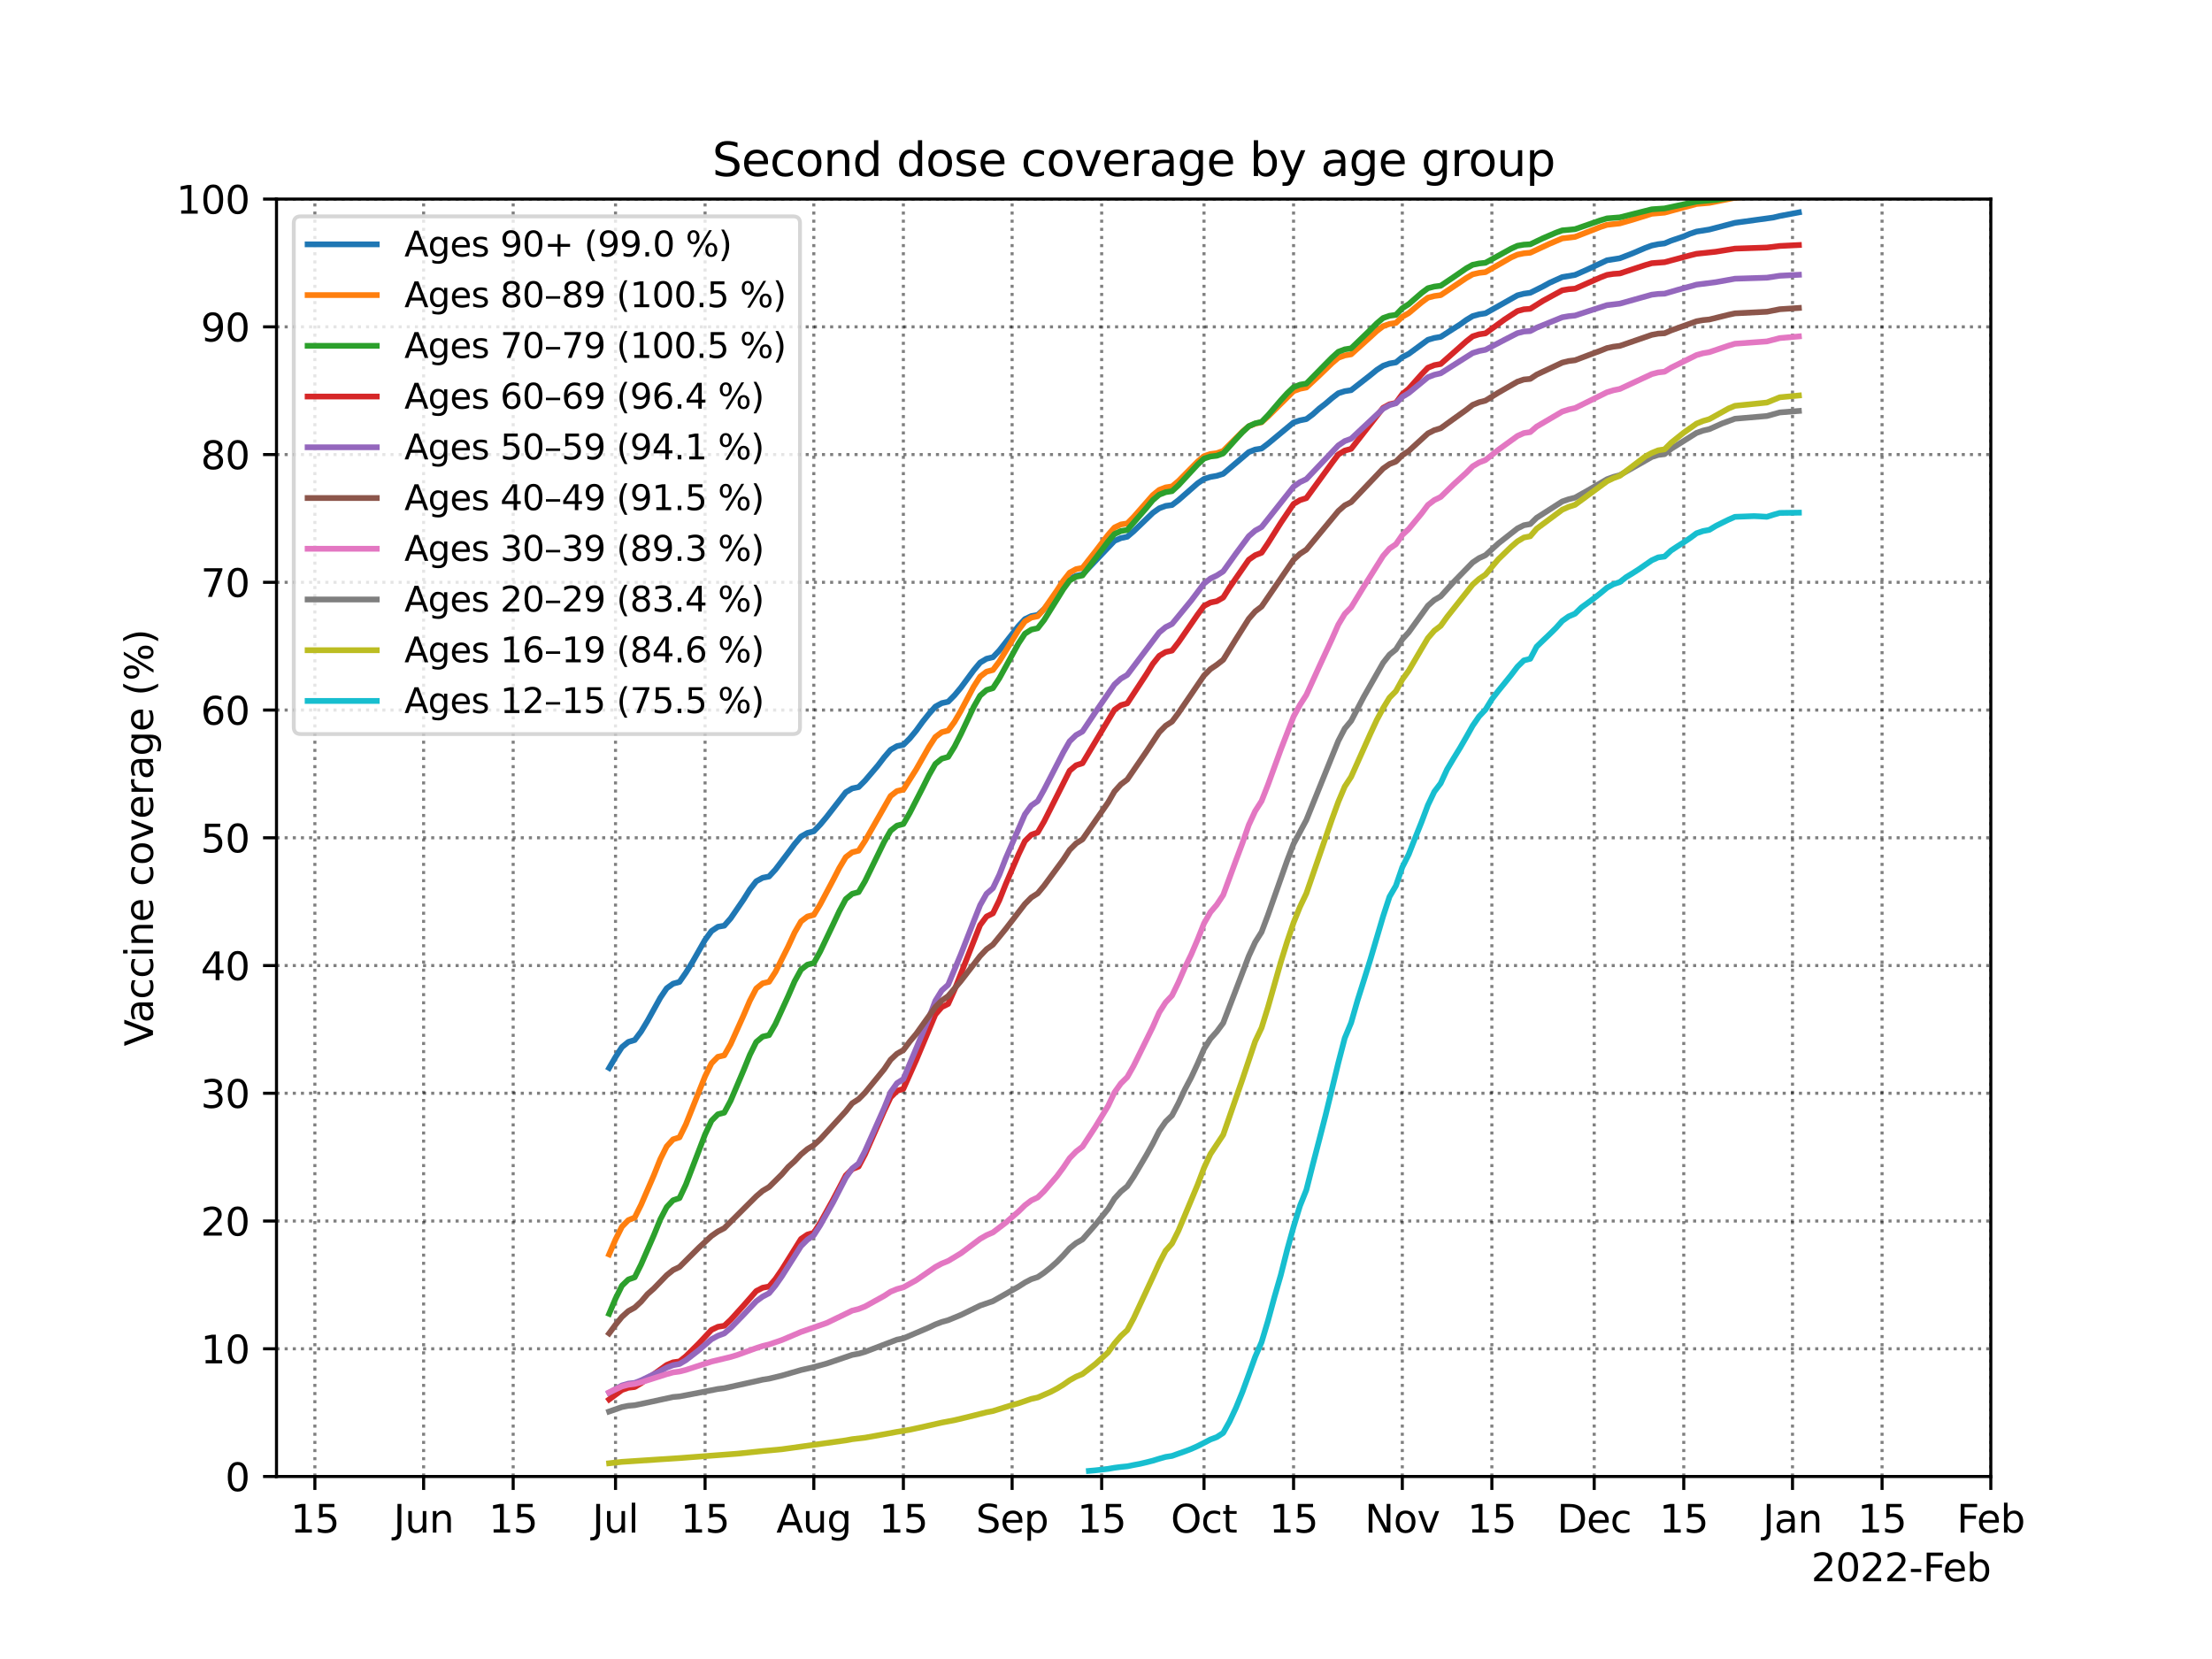 <?xml version="1.0" encoding="utf-8" standalone="no"?>
<!DOCTYPE svg PUBLIC "-//W3C//DTD SVG 1.1//EN"
  "http://www.w3.org/Graphics/SVG/1.1/DTD/svg11.dtd">
<svg xmlns:xlink="http://www.w3.org/1999/xlink" width="576pt" height="432pt" viewBox="0 0 576 432" xmlns="http://www.w3.org/2000/svg" version="1.1">
 <defs>
  <style type="text/css">*{stroke-linejoin: round; stroke-linecap: butt}</style>
 </defs>
 <g id="figure_1">
  <g id="patch_1">
   <path d="M 0 432 
L 576 432 
L 576 0 
L 0 0 
z
" style="fill: #ffffff"/>
  </g>
  <g id="axes_1">
   <g id="patch_2">
    <path d="M 72 384.48 
L 518.4 384.48 
L 518.4 51.84 
L 72 51.84 
z
" style="fill: #ffffff"/>
   </g>
   <g id="matplotlib.axis_1">
    <g id="xtick_1">
     <g id="line2d_1">
      <path d="M 81.994 384.48 
L 81.994 51.84 
" clip-path="url(#pb5f5eb7773)" style="fill: none; stroke-dasharray: 0.8,1.32; stroke-dashoffset: 0; stroke: #000000; stroke-opacity: 0.5; stroke-width: 0.8"/>
     </g>
     <g id="line2d_2">
      <defs>
       <path id="md27850a8be" d="M 0 0 
L 0 3.5 
" style="stroke: #000000; stroke-width: 0.8"/>
      </defs>
      <g>
       <use xlink:href="#md27850a8be" x="81.994" y="384.48" style="stroke: #000000; stroke-width: 0.8"/>
      </g>
     </g>
     <g id="text_1">
      <!-- 15 -->
      <g transform="translate(75.632 399.078)scale(0.1 -0.1)">
       <defs>
        <path id="DejaVuSans-31" d="M 794 531 
L 1825 531 
L 1825 4091 
L 703 3866 
L 703 4441 
L 1819 4666 
L 2450 4666 
L 2450 531 
L 3481 531 
L 3481 0 
L 794 0 
L 794 531 
z
" transform="scale(0.016)"/>
        <path id="DejaVuSans-35" d="M 691 4666 
L 3169 4666 
L 3169 4134 
L 1269 4134 
L 1269 2991 
Q 1406 3038 1543 3061 
Q 1681 3084 1819 3084 
Q 2600 3084 3056 2656 
Q 3513 2228 3513 1497 
Q 3513 744 3044 326 
Q 2575 -91 1722 -91 
Q 1428 -91 1123 -41 
Q 819 9 494 109 
L 494 744 
Q 775 591 1075 516 
Q 1375 441 1709 441 
Q 2250 441 2565 725 
Q 2881 1009 2881 1497 
Q 2881 1984 2565 2268 
Q 2250 2553 1709 2553 
Q 1456 2553 1204 2497 
Q 953 2441 691 2322 
L 691 4666 
z
" transform="scale(0.016)"/>
       </defs>
       <use xlink:href="#DejaVuSans-31"/>
       <use xlink:href="#DejaVuSans-35" x="63.623"/>
      </g>
     </g>
    </g>
    <g id="xtick_2">
     <g id="line2d_3">
      <path d="M 110.31 384.48 
L 110.31 51.84 
" clip-path="url(#pb5f5eb7773)" style="fill: none; stroke-dasharray: 0.8,1.32; stroke-dashoffset: 0; stroke: #000000; stroke-opacity: 0.5; stroke-width: 0.8"/>
     </g>
     <g id="line2d_4">
      <g>
       <use xlink:href="#md27850a8be" x="110.31" y="384.48" style="stroke: #000000; stroke-width: 0.8"/>
      </g>
     </g>
     <g id="text_2">
      <!-- Jun -->
      <g transform="translate(102.498 399.078)scale(0.1 -0.1)">
       <defs>
        <path id="DejaVuSans-4a" d="M 628 4666 
L 1259 4666 
L 1259 325 
Q 1259 -519 939 -900 
Q 619 -1281 -91 -1281 
L -331 -1281 
L -331 -750 
L -134 -750 
Q 284 -750 456 -515 
Q 628 -281 628 325 
L 628 4666 
z
" transform="scale(0.016)"/>
        <path id="DejaVuSans-75" d="M 544 1381 
L 544 3500 
L 1119 3500 
L 1119 1403 
Q 1119 906 1312 657 
Q 1506 409 1894 409 
Q 2359 409 2629 706 
Q 2900 1003 2900 1516 
L 2900 3500 
L 3475 3500 
L 3475 0 
L 2900 0 
L 2900 538 
Q 2691 219 2414 64 
Q 2138 -91 1772 -91 
Q 1169 -91 856 284 
Q 544 659 544 1381 
z
M 1991 3584 
L 1991 3584 
z
" transform="scale(0.016)"/>
        <path id="DejaVuSans-6e" d="M 3513 2113 
L 3513 0 
L 2938 0 
L 2938 2094 
Q 2938 2591 2744 2837 
Q 2550 3084 2163 3084 
Q 1697 3084 1428 2787 
Q 1159 2491 1159 1978 
L 1159 0 
L 581 0 
L 581 3500 
L 1159 3500 
L 1159 2956 
Q 1366 3272 1645 3428 
Q 1925 3584 2291 3584 
Q 2894 3584 3203 3211 
Q 3513 2838 3513 2113 
z
" transform="scale(0.016)"/>
       </defs>
       <use xlink:href="#DejaVuSans-4a"/>
       <use xlink:href="#DejaVuSans-75" x="29.492"/>
       <use xlink:href="#DejaVuSans-6e" x="92.871"/>
      </g>
     </g>
    </g>
    <g id="xtick_3">
     <g id="line2d_5">
      <path d="M 133.63 384.48 
L 133.63 51.84 
" clip-path="url(#pb5f5eb7773)" style="fill: none; stroke-dasharray: 0.8,1.32; stroke-dashoffset: 0; stroke: #000000; stroke-opacity: 0.5; stroke-width: 0.8"/>
     </g>
     <g id="line2d_6">
      <g>
       <use xlink:href="#md27850a8be" x="133.63" y="384.48" style="stroke: #000000; stroke-width: 0.8"/>
      </g>
     </g>
     <g id="text_3">
      <!-- 15 -->
      <g transform="translate(127.267 399.078)scale(0.1 -0.1)">
       <use xlink:href="#DejaVuSans-31"/>
       <use xlink:href="#DejaVuSans-35" x="63.623"/>
      </g>
     </g>
    </g>
    <g id="xtick_4">
     <g id="line2d_7">
      <path d="M 160.281 384.48 
L 160.281 51.84 
" clip-path="url(#pb5f5eb7773)" style="fill: none; stroke-dasharray: 0.8,1.32; stroke-dashoffset: 0; stroke: #000000; stroke-opacity: 0.5; stroke-width: 0.8"/>
     </g>
     <g id="line2d_8">
      <g>
       <use xlink:href="#md27850a8be" x="160.281" y="384.48" style="stroke: #000000; stroke-width: 0.8"/>
      </g>
     </g>
     <g id="text_4">
      <!-- Jul -->
      <g transform="translate(154.248 399.078)scale(0.1 -0.1)">
       <defs>
        <path id="DejaVuSans-6c" d="M 603 4863 
L 1178 4863 
L 1178 0 
L 603 0 
L 603 4863 
z
" transform="scale(0.016)"/>
       </defs>
       <use xlink:href="#DejaVuSans-4a"/>
       <use xlink:href="#DejaVuSans-75" x="29.492"/>
       <use xlink:href="#DejaVuSans-6c" x="92.871"/>
      </g>
     </g>
    </g>
    <g id="xtick_5">
     <g id="line2d_9">
      <path d="M 183.6 384.48 
L 183.6 51.84 
" clip-path="url(#pb5f5eb7773)" style="fill: none; stroke-dasharray: 0.8,1.32; stroke-dashoffset: 0; stroke: #000000; stroke-opacity: 0.5; stroke-width: 0.8"/>
     </g>
     <g id="line2d_10">
      <g>
       <use xlink:href="#md27850a8be" x="183.6" y="384.48" style="stroke: #000000; stroke-width: 0.8"/>
      </g>
     </g>
     <g id="text_5">
      <!-- 15 -->
      <g transform="translate(177.238 399.078)scale(0.1 -0.1)">
       <use xlink:href="#DejaVuSans-31"/>
       <use xlink:href="#DejaVuSans-35" x="63.623"/>
      </g>
     </g>
    </g>
    <g id="xtick_6">
     <g id="line2d_11">
      <path d="M 211.916 384.48 
L 211.916 51.84 
" clip-path="url(#pb5f5eb7773)" style="fill: none; stroke-dasharray: 0.8,1.32; stroke-dashoffset: 0; stroke: #000000; stroke-opacity: 0.5; stroke-width: 0.8"/>
     </g>
     <g id="line2d_12">
      <g>
       <use xlink:href="#md27850a8be" x="211.916" y="384.48" style="stroke: #000000; stroke-width: 0.8"/>
      </g>
     </g>
     <g id="text_6">
      <!-- Aug -->
      <g transform="translate(202.153 399.078)scale(0.1 -0.1)">
       <defs>
        <path id="DejaVuSans-41" d="M 2188 4044 
L 1331 1722 
L 3047 1722 
L 2188 4044 
z
M 1831 4666 
L 2547 4666 
L 4325 0 
L 3669 0 
L 3244 1197 
L 1141 1197 
L 716 0 
L 50 0 
L 1831 4666 
z
" transform="scale(0.016)"/>
        <path id="DejaVuSans-67" d="M 2906 1791 
Q 2906 2416 2648 2759 
Q 2391 3103 1925 3103 
Q 1463 3103 1205 2759 
Q 947 2416 947 1791 
Q 947 1169 1205 825 
Q 1463 481 1925 481 
Q 2391 481 2648 825 
Q 2906 1169 2906 1791 
z
M 3481 434 
Q 3481 -459 3084 -895 
Q 2688 -1331 1869 -1331 
Q 1566 -1331 1297 -1286 
Q 1028 -1241 775 -1147 
L 775 -588 
Q 1028 -725 1275 -790 
Q 1522 -856 1778 -856 
Q 2344 -856 2625 -561 
Q 2906 -266 2906 331 
L 2906 616 
Q 2728 306 2450 153 
Q 2172 0 1784 0 
Q 1141 0 747 490 
Q 353 981 353 1791 
Q 353 2603 747 3093 
Q 1141 3584 1784 3584 
Q 2172 3584 2450 3431 
Q 2728 3278 2906 2969 
L 2906 3500 
L 3481 3500 
L 3481 434 
z
" transform="scale(0.016)"/>
       </defs>
       <use xlink:href="#DejaVuSans-41"/>
       <use xlink:href="#DejaVuSans-75" x="68.408"/>
       <use xlink:href="#DejaVuSans-67" x="131.787"/>
      </g>
     </g>
    </g>
    <g id="xtick_7">
     <g id="line2d_13">
      <path d="M 235.236 384.48 
L 235.236 51.84 
" clip-path="url(#pb5f5eb7773)" style="fill: none; stroke-dasharray: 0.8,1.32; stroke-dashoffset: 0; stroke: #000000; stroke-opacity: 0.5; stroke-width: 0.8"/>
     </g>
     <g id="line2d_14">
      <g>
       <use xlink:href="#md27850a8be" x="235.236" y="384.48" style="stroke: #000000; stroke-width: 0.8"/>
      </g>
     </g>
     <g id="text_7">
      <!-- 15 -->
      <g transform="translate(228.873 399.078)scale(0.1 -0.1)">
       <use xlink:href="#DejaVuSans-31"/>
       <use xlink:href="#DejaVuSans-35" x="63.623"/>
      </g>
     </g>
    </g>
    <g id="xtick_8">
     <g id="line2d_15">
      <path d="M 263.552 384.48 
L 263.552 51.84 
" clip-path="url(#pb5f5eb7773)" style="fill: none; stroke-dasharray: 0.8,1.32; stroke-dashoffset: 0; stroke: #000000; stroke-opacity: 0.5; stroke-width: 0.8"/>
     </g>
     <g id="line2d_16">
      <g>
       <use xlink:href="#md27850a8be" x="263.552" y="384.48" style="stroke: #000000; stroke-width: 0.8"/>
      </g>
     </g>
     <g id="text_8">
      <!-- Sep -->
      <g transform="translate(254.127 399.078)scale(0.1 -0.1)">
       <defs>
        <path id="DejaVuSans-53" d="M 3425 4513 
L 3425 3897 
Q 3066 4069 2747 4153 
Q 2428 4238 2131 4238 
Q 1616 4238 1336 4038 
Q 1056 3838 1056 3469 
Q 1056 3159 1242 3001 
Q 1428 2844 1947 2747 
L 2328 2669 
Q 3034 2534 3370 2195 
Q 3706 1856 3706 1288 
Q 3706 609 3251 259 
Q 2797 -91 1919 -91 
Q 1588 -91 1214 -16 
Q 841 59 441 206 
L 441 856 
Q 825 641 1194 531 
Q 1563 422 1919 422 
Q 2459 422 2753 634 
Q 3047 847 3047 1241 
Q 3047 1584 2836 1778 
Q 2625 1972 2144 2069 
L 1759 2144 
Q 1053 2284 737 2584 
Q 422 2884 422 3419 
Q 422 4038 858 4394 
Q 1294 4750 2059 4750 
Q 2388 4750 2728 4690 
Q 3069 4631 3425 4513 
z
" transform="scale(0.016)"/>
        <path id="DejaVuSans-65" d="M 3597 1894 
L 3597 1613 
L 953 1613 
Q 991 1019 1311 708 
Q 1631 397 2203 397 
Q 2534 397 2845 478 
Q 3156 559 3463 722 
L 3463 178 
Q 3153 47 2828 -22 
Q 2503 -91 2169 -91 
Q 1331 -91 842 396 
Q 353 884 353 1716 
Q 353 2575 817 3079 
Q 1281 3584 2069 3584 
Q 2775 3584 3186 3129 
Q 3597 2675 3597 1894 
z
M 3022 2063 
Q 3016 2534 2758 2815 
Q 2500 3097 2075 3097 
Q 1594 3097 1305 2825 
Q 1016 2553 972 2059 
L 3022 2063 
z
" transform="scale(0.016)"/>
        <path id="DejaVuSans-70" d="M 1159 525 
L 1159 -1331 
L 581 -1331 
L 581 3500 
L 1159 3500 
L 1159 2969 
Q 1341 3281 1617 3432 
Q 1894 3584 2278 3584 
Q 2916 3584 3314 3078 
Q 3713 2572 3713 1747 
Q 3713 922 3314 415 
Q 2916 -91 2278 -91 
Q 1894 -91 1617 61 
Q 1341 213 1159 525 
z
M 3116 1747 
Q 3116 2381 2855 2742 
Q 2594 3103 2138 3103 
Q 1681 3103 1420 2742 
Q 1159 2381 1159 1747 
Q 1159 1113 1420 752 
Q 1681 391 2138 391 
Q 2594 391 2855 752 
Q 3116 1113 3116 1747 
z
" transform="scale(0.016)"/>
       </defs>
       <use xlink:href="#DejaVuSans-53"/>
       <use xlink:href="#DejaVuSans-65" x="63.477"/>
       <use xlink:href="#DejaVuSans-70" x="125"/>
      </g>
     </g>
    </g>
    <g id="xtick_9">
     <g id="line2d_17">
      <path d="M 286.872 384.48 
L 286.872 51.84 
" clip-path="url(#pb5f5eb7773)" style="fill: none; stroke-dasharray: 0.8,1.32; stroke-dashoffset: 0; stroke: #000000; stroke-opacity: 0.5; stroke-width: 0.8"/>
     </g>
     <g id="line2d_18">
      <g>
       <use xlink:href="#md27850a8be" x="286.872" y="384.48" style="stroke: #000000; stroke-width: 0.8"/>
      </g>
     </g>
     <g id="text_9">
      <!-- 15 -->
      <g transform="translate(280.509 399.078)scale(0.1 -0.1)">
       <use xlink:href="#DejaVuSans-31"/>
       <use xlink:href="#DejaVuSans-35" x="63.623"/>
      </g>
     </g>
    </g>
    <g id="xtick_10">
     <g id="line2d_19">
      <path d="M 313.522 384.48 
L 313.522 51.84 
" clip-path="url(#pb5f5eb7773)" style="fill: none; stroke-dasharray: 0.8,1.32; stroke-dashoffset: 0; stroke: #000000; stroke-opacity: 0.5; stroke-width: 0.8"/>
     </g>
     <g id="line2d_20">
      <g>
       <use xlink:href="#md27850a8be" x="313.522" y="384.48" style="stroke: #000000; stroke-width: 0.8"/>
      </g>
     </g>
     <g id="text_10">
      <!-- Oct -->
      <g transform="translate(304.877 399.078)scale(0.1 -0.1)">
       <defs>
        <path id="DejaVuSans-4f" d="M 2522 4238 
Q 1834 4238 1429 3725 
Q 1025 3213 1025 2328 
Q 1025 1447 1429 934 
Q 1834 422 2522 422 
Q 3209 422 3611 934 
Q 4013 1447 4013 2328 
Q 4013 3213 3611 3725 
Q 3209 4238 2522 4238 
z
M 2522 4750 
Q 3503 4750 4090 4092 
Q 4678 3434 4678 2328 
Q 4678 1225 4090 567 
Q 3503 -91 2522 -91 
Q 1538 -91 948 565 
Q 359 1222 359 2328 
Q 359 3434 948 4092 
Q 1538 4750 2522 4750 
z
" transform="scale(0.016)"/>
        <path id="DejaVuSans-63" d="M 3122 3366 
L 3122 2828 
Q 2878 2963 2633 3030 
Q 2388 3097 2138 3097 
Q 1578 3097 1268 2742 
Q 959 2388 959 1747 
Q 959 1106 1268 751 
Q 1578 397 2138 397 
Q 2388 397 2633 464 
Q 2878 531 3122 666 
L 3122 134 
Q 2881 22 2623 -34 
Q 2366 -91 2075 -91 
Q 1284 -91 818 406 
Q 353 903 353 1747 
Q 353 2603 823 3093 
Q 1294 3584 2113 3584 
Q 2378 3584 2631 3529 
Q 2884 3475 3122 3366 
z
" transform="scale(0.016)"/>
        <path id="DejaVuSans-74" d="M 1172 4494 
L 1172 3500 
L 2356 3500 
L 2356 3053 
L 1172 3053 
L 1172 1153 
Q 1172 725 1289 603 
Q 1406 481 1766 481 
L 2356 481 
L 2356 0 
L 1766 0 
Q 1100 0 847 248 
Q 594 497 594 1153 
L 594 3053 
L 172 3053 
L 172 3500 
L 594 3500 
L 594 4494 
L 1172 4494 
z
" transform="scale(0.016)"/>
       </defs>
       <use xlink:href="#DejaVuSans-4f"/>
       <use xlink:href="#DejaVuSans-63" x="78.711"/>
       <use xlink:href="#DejaVuSans-74" x="133.691"/>
      </g>
     </g>
    </g>
    <g id="xtick_11">
     <g id="line2d_21">
      <path d="M 336.842 384.48 
L 336.842 51.84 
" clip-path="url(#pb5f5eb7773)" style="fill: none; stroke-dasharray: 0.8,1.32; stroke-dashoffset: 0; stroke: #000000; stroke-opacity: 0.5; stroke-width: 0.8"/>
     </g>
     <g id="line2d_22">
      <g>
       <use xlink:href="#md27850a8be" x="336.842" y="384.48" style="stroke: #000000; stroke-width: 0.8"/>
      </g>
     </g>
     <g id="text_11">
      <!-- 15 -->
      <g transform="translate(330.479 399.078)scale(0.1 -0.1)">
       <use xlink:href="#DejaVuSans-31"/>
       <use xlink:href="#DejaVuSans-35" x="63.623"/>
      </g>
     </g>
    </g>
    <g id="xtick_12">
     <g id="line2d_23">
      <path d="M 365.158 384.48 
L 365.158 51.84 
" clip-path="url(#pb5f5eb7773)" style="fill: none; stroke-dasharray: 0.8,1.32; stroke-dashoffset: 0; stroke: #000000; stroke-opacity: 0.5; stroke-width: 0.8"/>
     </g>
     <g id="line2d_24">
      <g>
       <use xlink:href="#md27850a8be" x="365.158" y="384.48" style="stroke: #000000; stroke-width: 0.8"/>
      </g>
     </g>
     <g id="text_12">
      <!-- Nov -->
      <g transform="translate(355.399 399.078)scale(0.1 -0.1)">
       <defs>
        <path id="DejaVuSans-4e" d="M 628 4666 
L 1478 4666 
L 3547 763 
L 3547 4666 
L 4159 4666 
L 4159 0 
L 3309 0 
L 1241 3903 
L 1241 0 
L 628 0 
L 628 4666 
z
" transform="scale(0.016)"/>
        <path id="DejaVuSans-6f" d="M 1959 3097 
Q 1497 3097 1228 2736 
Q 959 2375 959 1747 
Q 959 1119 1226 758 
Q 1494 397 1959 397 
Q 2419 397 2687 759 
Q 2956 1122 2956 1747 
Q 2956 2369 2687 2733 
Q 2419 3097 1959 3097 
z
M 1959 3584 
Q 2709 3584 3137 3096 
Q 3566 2609 3566 1747 
Q 3566 888 3137 398 
Q 2709 -91 1959 -91 
Q 1206 -91 779 398 
Q 353 888 353 1747 
Q 353 2609 779 3096 
Q 1206 3584 1959 3584 
z
" transform="scale(0.016)"/>
        <path id="DejaVuSans-76" d="M 191 3500 
L 800 3500 
L 1894 563 
L 2988 3500 
L 3597 3500 
L 2284 0 
L 1503 0 
L 191 3500 
z
" transform="scale(0.016)"/>
       </defs>
       <use xlink:href="#DejaVuSans-4e"/>
       <use xlink:href="#DejaVuSans-6f" x="74.805"/>
       <use xlink:href="#DejaVuSans-76" x="135.986"/>
      </g>
     </g>
    </g>
    <g id="xtick_13">
     <g id="line2d_25">
      <path d="M 388.478 384.48 
L 388.478 51.84 
" clip-path="url(#pb5f5eb7773)" style="fill: none; stroke-dasharray: 0.8,1.32; stroke-dashoffset: 0; stroke: #000000; stroke-opacity: 0.5; stroke-width: 0.8"/>
     </g>
     <g id="line2d_26">
      <g>
       <use xlink:href="#md27850a8be" x="388.478" y="384.48" style="stroke: #000000; stroke-width: 0.8"/>
      </g>
     </g>
     <g id="text_13">
      <!-- 15 -->
      <g transform="translate(382.115 399.078)scale(0.1 -0.1)">
       <use xlink:href="#DejaVuSans-31"/>
       <use xlink:href="#DejaVuSans-35" x="63.623"/>
      </g>
     </g>
    </g>
    <g id="xtick_14">
     <g id="line2d_27">
      <path d="M 415.128 384.48 
L 415.128 51.84 
" clip-path="url(#pb5f5eb7773)" style="fill: none; stroke-dasharray: 0.8,1.32; stroke-dashoffset: 0; stroke: #000000; stroke-opacity: 0.5; stroke-width: 0.8"/>
     </g>
     <g id="line2d_28">
      <g>
       <use xlink:href="#md27850a8be" x="415.128" y="384.48" style="stroke: #000000; stroke-width: 0.8"/>
      </g>
     </g>
     <g id="text_14">
      <!-- Dec -->
      <g transform="translate(405.453 399.078)scale(0.1 -0.1)">
       <defs>
        <path id="DejaVuSans-44" d="M 1259 4147 
L 1259 519 
L 2022 519 
Q 2988 519 3436 956 
Q 3884 1394 3884 2338 
Q 3884 3275 3436 3711 
Q 2988 4147 2022 4147 
L 1259 4147 
z
M 628 4666 
L 1925 4666 
Q 3281 4666 3915 4102 
Q 4550 3538 4550 2338 
Q 4550 1131 3912 565 
Q 3275 0 1925 0 
L 628 0 
L 628 4666 
z
" transform="scale(0.016)"/>
       </defs>
       <use xlink:href="#DejaVuSans-44"/>
       <use xlink:href="#DejaVuSans-65" x="77.002"/>
       <use xlink:href="#DejaVuSans-63" x="138.525"/>
      </g>
     </g>
    </g>
    <g id="xtick_15">
     <g id="line2d_29">
      <path d="M 438.448 384.48 
L 438.448 51.84 
" clip-path="url(#pb5f5eb7773)" style="fill: none; stroke-dasharray: 0.8,1.32; stroke-dashoffset: 0; stroke: #000000; stroke-opacity: 0.5; stroke-width: 0.8"/>
     </g>
     <g id="line2d_30">
      <g>
       <use xlink:href="#md27850a8be" x="438.448" y="384.48" style="stroke: #000000; stroke-width: 0.8"/>
      </g>
     </g>
     <g id="text_15">
      <!-- 15 -->
      <g transform="translate(432.085 399.078)scale(0.1 -0.1)">
       <use xlink:href="#DejaVuSans-31"/>
       <use xlink:href="#DejaVuSans-35" x="63.623"/>
      </g>
     </g>
    </g>
    <g id="xtick_16">
     <g id="line2d_31">
      <path d="M 466.764 384.48 
L 466.764 51.84 
" clip-path="url(#pb5f5eb7773)" style="fill: none; stroke-dasharray: 0.8,1.32; stroke-dashoffset: 0; stroke: #000000; stroke-opacity: 0.5; stroke-width: 0.8"/>
     </g>
     <g id="line2d_32">
      <g>
       <use xlink:href="#md27850a8be" x="466.764" y="384.48" style="stroke: #000000; stroke-width: 0.8"/>
      </g>
     </g>
     <g id="text_16">
      <!-- Jan -->
      <g transform="translate(459.056 399.078)scale(0.1 -0.1)">
       <defs>
        <path id="DejaVuSans-61" d="M 2194 1759 
Q 1497 1759 1228 1600 
Q 959 1441 959 1056 
Q 959 750 1161 570 
Q 1363 391 1709 391 
Q 2188 391 2477 730 
Q 2766 1069 2766 1631 
L 2766 1759 
L 2194 1759 
z
M 3341 1997 
L 3341 0 
L 2766 0 
L 2766 531 
Q 2569 213 2275 61 
Q 1981 -91 1556 -91 
Q 1019 -91 701 211 
Q 384 513 384 1019 
Q 384 1609 779 1909 
Q 1175 2209 1959 2209 
L 2766 2209 
L 2766 2266 
Q 2766 2663 2505 2880 
Q 2244 3097 1772 3097 
Q 1472 3097 1187 3025 
Q 903 2953 641 2809 
L 641 3341 
Q 956 3463 1253 3523 
Q 1550 3584 1831 3584 
Q 2591 3584 2966 3190 
Q 3341 2797 3341 1997 
z
" transform="scale(0.016)"/>
       </defs>
       <use xlink:href="#DejaVuSans-4a"/>
       <use xlink:href="#DejaVuSans-61" x="29.492"/>
       <use xlink:href="#DejaVuSans-6e" x="90.771"/>
      </g>
     </g>
    </g>
    <g id="xtick_17">
     <g id="line2d_33">
      <path d="M 490.084 384.48 
L 490.084 51.84 
" clip-path="url(#pb5f5eb7773)" style="fill: none; stroke-dasharray: 0.8,1.32; stroke-dashoffset: 0; stroke: #000000; stroke-opacity: 0.5; stroke-width: 0.8"/>
     </g>
     <g id="line2d_34">
      <g>
       <use xlink:href="#md27850a8be" x="490.084" y="384.48" style="stroke: #000000; stroke-width: 0.8"/>
      </g>
     </g>
     <g id="text_17">
      <!-- 15 -->
      <g transform="translate(483.721 399.078)scale(0.1 -0.1)">
       <use xlink:href="#DejaVuSans-31"/>
       <use xlink:href="#DejaVuSans-35" x="63.623"/>
      </g>
     </g>
    </g>
    <g id="xtick_18">
     <g id="line2d_35">
      <path d="M 518.4 384.48 
L 518.4 51.84 
" clip-path="url(#pb5f5eb7773)" style="fill: none; stroke-dasharray: 0.8,1.32; stroke-dashoffset: 0; stroke: #000000; stroke-opacity: 0.5; stroke-width: 0.8"/>
     </g>
     <g id="line2d_36">
      <g>
       <use xlink:href="#md27850a8be" x="518.4" y="384.48" style="stroke: #000000; stroke-width: 0.8"/>
      </g>
     </g>
     <g id="text_18">
      <!-- Feb -->
      <g transform="translate(509.548 399.078)scale(0.1 -0.1)">
       <defs>
        <path id="DejaVuSans-46" d="M 628 4666 
L 3309 4666 
L 3309 4134 
L 1259 4134 
L 1259 2759 
L 3109 2759 
L 3109 2228 
L 1259 2228 
L 1259 0 
L 628 0 
L 628 4666 
z
" transform="scale(0.016)"/>
        <path id="DejaVuSans-62" d="M 3116 1747 
Q 3116 2381 2855 2742 
Q 2594 3103 2138 3103 
Q 1681 3103 1420 2742 
Q 1159 2381 1159 1747 
Q 1159 1113 1420 752 
Q 1681 391 2138 391 
Q 2594 391 2855 752 
Q 3116 1113 3116 1747 
z
M 1159 2969 
Q 1341 3281 1617 3432 
Q 1894 3584 2278 3584 
Q 2916 3584 3314 3078 
Q 3713 2572 3713 1747 
Q 3713 922 3314 415 
Q 2916 -91 2278 -91 
Q 1894 -91 1617 61 
Q 1341 213 1159 525 
L 1159 0 
L 581 0 
L 581 4863 
L 1159 4863 
L 1159 2969 
z
" transform="scale(0.016)"/>
       </defs>
       <use xlink:href="#DejaVuSans-46"/>
       <use xlink:href="#DejaVuSans-65" x="52.02"/>
       <use xlink:href="#DejaVuSans-62" x="113.543"/>
      </g>
     </g>
    </g>
    <g id="text_19">
     <!-- 2022-Feb -->
     <g transform="translate(471.639 411.757)scale(0.1 -0.1)">
      <defs>
       <path id="DejaVuSans-32" d="M 1228 531 
L 3431 531 
L 3431 0 
L 469 0 
L 469 531 
Q 828 903 1448 1529 
Q 2069 2156 2228 2338 
Q 2531 2678 2651 2914 
Q 2772 3150 2772 3378 
Q 2772 3750 2511 3984 
Q 2250 4219 1831 4219 
Q 1534 4219 1204 4116 
Q 875 4013 500 3803 
L 500 4441 
Q 881 4594 1212 4672 
Q 1544 4750 1819 4750 
Q 2544 4750 2975 4387 
Q 3406 4025 3406 3419 
Q 3406 3131 3298 2873 
Q 3191 2616 2906 2266 
Q 2828 2175 2409 1742 
Q 1991 1309 1228 531 
z
" transform="scale(0.016)"/>
       <path id="DejaVuSans-30" d="M 2034 4250 
Q 1547 4250 1301 3770 
Q 1056 3291 1056 2328 
Q 1056 1369 1301 889 
Q 1547 409 2034 409 
Q 2525 409 2770 889 
Q 3016 1369 3016 2328 
Q 3016 3291 2770 3770 
Q 2525 4250 2034 4250 
z
M 2034 4750 
Q 2819 4750 3233 4129 
Q 3647 3509 3647 2328 
Q 3647 1150 3233 529 
Q 2819 -91 2034 -91 
Q 1250 -91 836 529 
Q 422 1150 422 2328 
Q 422 3509 836 4129 
Q 1250 4750 2034 4750 
z
" transform="scale(0.016)"/>
       <path id="DejaVuSans-2d" d="M 313 2009 
L 1997 2009 
L 1997 1497 
L 313 1497 
L 313 2009 
z
" transform="scale(0.016)"/>
      </defs>
      <use xlink:href="#DejaVuSans-32"/>
      <use xlink:href="#DejaVuSans-30" x="63.623"/>
      <use xlink:href="#DejaVuSans-32" x="127.246"/>
      <use xlink:href="#DejaVuSans-32" x="190.869"/>
      <use xlink:href="#DejaVuSans-2d" x="254.492"/>
      <use xlink:href="#DejaVuSans-46" x="290.576"/>
      <use xlink:href="#DejaVuSans-65" x="342.596"/>
      <use xlink:href="#DejaVuSans-62" x="404.119"/>
     </g>
    </g>
   </g>
   <g id="matplotlib.axis_2">
    <g id="ytick_1">
     <g id="line2d_37">
      <path d="M 72 384.48 
L 518.4 384.48 
" clip-path="url(#pb5f5eb7773)" style="fill: none; stroke-dasharray: 0.8,1.32; stroke-dashoffset: 0; stroke: #000000; stroke-opacity: 0.5; stroke-width: 0.8"/>
     </g>
     <g id="line2d_38">
      <defs>
       <path id="m92ca0d9328" d="M 0 0 
L -3.5 0 
" style="stroke: #000000; stroke-width: 0.8"/>
      </defs>
      <g>
       <use xlink:href="#m92ca0d9328" x="72" y="384.48" style="stroke: #000000; stroke-width: 0.8"/>
      </g>
     </g>
     <g id="text_20">
      <!-- 0 -->
      <g transform="translate(58.638 388.279)scale(0.1 -0.1)">
       <use xlink:href="#DejaVuSans-30"/>
      </g>
     </g>
    </g>
    <g id="ytick_2">
     <g id="line2d_39">
      <path d="M 72 351.216 
L 518.4 351.216 
" clip-path="url(#pb5f5eb7773)" style="fill: none; stroke-dasharray: 0.8,1.32; stroke-dashoffset: 0; stroke: #000000; stroke-opacity: 0.5; stroke-width: 0.8"/>
     </g>
     <g id="line2d_40">
      <g>
       <use xlink:href="#m92ca0d9328" x="72" y="351.216" style="stroke: #000000; stroke-width: 0.8"/>
      </g>
     </g>
     <g id="text_21">
      <!-- 10 -->
      <g transform="translate(52.275 355.015)scale(0.1 -0.1)">
       <use xlink:href="#DejaVuSans-31"/>
       <use xlink:href="#DejaVuSans-30" x="63.623"/>
      </g>
     </g>
    </g>
    <g id="ytick_3">
     <g id="line2d_41">
      <path d="M 72 317.952 
L 518.4 317.952 
" clip-path="url(#pb5f5eb7773)" style="fill: none; stroke-dasharray: 0.8,1.32; stroke-dashoffset: 0; stroke: #000000; stroke-opacity: 0.5; stroke-width: 0.8"/>
     </g>
     <g id="line2d_42">
      <g>
       <use xlink:href="#m92ca0d9328" x="72" y="317.952" style="stroke: #000000; stroke-width: 0.8"/>
      </g>
     </g>
     <g id="text_22">
      <!-- 20 -->
      <g transform="translate(52.275 321.751)scale(0.1 -0.1)">
       <use xlink:href="#DejaVuSans-32"/>
       <use xlink:href="#DejaVuSans-30" x="63.623"/>
      </g>
     </g>
    </g>
    <g id="ytick_4">
     <g id="line2d_43">
      <path d="M 72 284.688 
L 518.4 284.688 
" clip-path="url(#pb5f5eb7773)" style="fill: none; stroke-dasharray: 0.8,1.32; stroke-dashoffset: 0; stroke: #000000; stroke-opacity: 0.5; stroke-width: 0.8"/>
     </g>
     <g id="line2d_44">
      <g>
       <use xlink:href="#m92ca0d9328" x="72" y="284.688" style="stroke: #000000; stroke-width: 0.8"/>
      </g>
     </g>
     <g id="text_23">
      <!-- 30 -->
      <g transform="translate(52.275 288.487)scale(0.1 -0.1)">
       <defs>
        <path id="DejaVuSans-33" d="M 2597 2516 
Q 3050 2419 3304 2112 
Q 3559 1806 3559 1356 
Q 3559 666 3084 287 
Q 2609 -91 1734 -91 
Q 1441 -91 1130 -33 
Q 819 25 488 141 
L 488 750 
Q 750 597 1062 519 
Q 1375 441 1716 441 
Q 2309 441 2620 675 
Q 2931 909 2931 1356 
Q 2931 1769 2642 2001 
Q 2353 2234 1838 2234 
L 1294 2234 
L 1294 2753 
L 1863 2753 
Q 2328 2753 2575 2939 
Q 2822 3125 2822 3475 
Q 2822 3834 2567 4026 
Q 2313 4219 1838 4219 
Q 1578 4219 1281 4162 
Q 984 4106 628 3988 
L 628 4550 
Q 988 4650 1302 4700 
Q 1616 4750 1894 4750 
Q 2613 4750 3031 4423 
Q 3450 4097 3450 3541 
Q 3450 3153 3228 2886 
Q 3006 2619 2597 2516 
z
" transform="scale(0.016)"/>
       </defs>
       <use xlink:href="#DejaVuSans-33"/>
       <use xlink:href="#DejaVuSans-30" x="63.623"/>
      </g>
     </g>
    </g>
    <g id="ytick_5">
     <g id="line2d_45">
      <path d="M 72 251.424 
L 518.4 251.424 
" clip-path="url(#pb5f5eb7773)" style="fill: none; stroke-dasharray: 0.8,1.32; stroke-dashoffset: 0; stroke: #000000; stroke-opacity: 0.5; stroke-width: 0.8"/>
     </g>
     <g id="line2d_46">
      <g>
       <use xlink:href="#m92ca0d9328" x="72" y="251.424" style="stroke: #000000; stroke-width: 0.8"/>
      </g>
     </g>
     <g id="text_24">
      <!-- 40 -->
      <g transform="translate(52.275 255.223)scale(0.1 -0.1)">
       <defs>
        <path id="DejaVuSans-34" d="M 2419 4116 
L 825 1625 
L 2419 1625 
L 2419 4116 
z
M 2253 4666 
L 3047 4666 
L 3047 1625 
L 3713 1625 
L 3713 1100 
L 3047 1100 
L 3047 0 
L 2419 0 
L 2419 1100 
L 313 1100 
L 313 1709 
L 2253 4666 
z
" transform="scale(0.016)"/>
       </defs>
       <use xlink:href="#DejaVuSans-34"/>
       <use xlink:href="#DejaVuSans-30" x="63.623"/>
      </g>
     </g>
    </g>
    <g id="ytick_6">
     <g id="line2d_47">
      <path d="M 72 218.16 
L 518.4 218.16 
" clip-path="url(#pb5f5eb7773)" style="fill: none; stroke-dasharray: 0.8,1.32; stroke-dashoffset: 0; stroke: #000000; stroke-opacity: 0.5; stroke-width: 0.8"/>
     </g>
     <g id="line2d_48">
      <g>
       <use xlink:href="#m92ca0d9328" x="72" y="218.16" style="stroke: #000000; stroke-width: 0.8"/>
      </g>
     </g>
     <g id="text_25">
      <!-- 50 -->
      <g transform="translate(52.275 221.959)scale(0.1 -0.1)">
       <use xlink:href="#DejaVuSans-35"/>
       <use xlink:href="#DejaVuSans-30" x="63.623"/>
      </g>
     </g>
    </g>
    <g id="ytick_7">
     <g id="line2d_49">
      <path d="M 72 184.896 
L 518.4 184.896 
" clip-path="url(#pb5f5eb7773)" style="fill: none; stroke-dasharray: 0.8,1.32; stroke-dashoffset: 0; stroke: #000000; stroke-opacity: 0.5; stroke-width: 0.8"/>
     </g>
     <g id="line2d_50">
      <g>
       <use xlink:href="#m92ca0d9328" x="72" y="184.896" style="stroke: #000000; stroke-width: 0.8"/>
      </g>
     </g>
     <g id="text_26">
      <!-- 60 -->
      <g transform="translate(52.275 188.695)scale(0.1 -0.1)">
       <defs>
        <path id="DejaVuSans-36" d="M 2113 2584 
Q 1688 2584 1439 2293 
Q 1191 2003 1191 1497 
Q 1191 994 1439 701 
Q 1688 409 2113 409 
Q 2538 409 2786 701 
Q 3034 994 3034 1497 
Q 3034 2003 2786 2293 
Q 2538 2584 2113 2584 
z
M 3366 4563 
L 3366 3988 
Q 3128 4100 2886 4159 
Q 2644 4219 2406 4219 
Q 1781 4219 1451 3797 
Q 1122 3375 1075 2522 
Q 1259 2794 1537 2939 
Q 1816 3084 2150 3084 
Q 2853 3084 3261 2657 
Q 3669 2231 3669 1497 
Q 3669 778 3244 343 
Q 2819 -91 2113 -91 
Q 1303 -91 875 529 
Q 447 1150 447 2328 
Q 447 3434 972 4092 
Q 1497 4750 2381 4750 
Q 2619 4750 2861 4703 
Q 3103 4656 3366 4563 
z
" transform="scale(0.016)"/>
       </defs>
       <use xlink:href="#DejaVuSans-36"/>
       <use xlink:href="#DejaVuSans-30" x="63.623"/>
      </g>
     </g>
    </g>
    <g id="ytick_8">
     <g id="line2d_51">
      <path d="M 72 151.632 
L 518.4 151.632 
" clip-path="url(#pb5f5eb7773)" style="fill: none; stroke-dasharray: 0.8,1.32; stroke-dashoffset: 0; stroke: #000000; stroke-opacity: 0.5; stroke-width: 0.8"/>
     </g>
     <g id="line2d_52">
      <g>
       <use xlink:href="#m92ca0d9328" x="72" y="151.632" style="stroke: #000000; stroke-width: 0.8"/>
      </g>
     </g>
     <g id="text_27">
      <!-- 70 -->
      <g transform="translate(52.275 155.431)scale(0.1 -0.1)">
       <defs>
        <path id="DejaVuSans-37" d="M 525 4666 
L 3525 4666 
L 3525 4397 
L 1831 0 
L 1172 0 
L 2766 4134 
L 525 4134 
L 525 4666 
z
" transform="scale(0.016)"/>
       </defs>
       <use xlink:href="#DejaVuSans-37"/>
       <use xlink:href="#DejaVuSans-30" x="63.623"/>
      </g>
     </g>
    </g>
    <g id="ytick_9">
     <g id="line2d_53">
      <path d="M 72 118.368 
L 518.4 118.368 
" clip-path="url(#pb5f5eb7773)" style="fill: none; stroke-dasharray: 0.8,1.32; stroke-dashoffset: 0; stroke: #000000; stroke-opacity: 0.5; stroke-width: 0.8"/>
     </g>
     <g id="line2d_54">
      <g>
       <use xlink:href="#m92ca0d9328" x="72" y="118.368" style="stroke: #000000; stroke-width: 0.8"/>
      </g>
     </g>
     <g id="text_28">
      <!-- 80 -->
      <g transform="translate(52.275 122.167)scale(0.1 -0.1)">
       <defs>
        <path id="DejaVuSans-38" d="M 2034 2216 
Q 1584 2216 1326 1975 
Q 1069 1734 1069 1313 
Q 1069 891 1326 650 
Q 1584 409 2034 409 
Q 2484 409 2743 651 
Q 3003 894 3003 1313 
Q 3003 1734 2745 1975 
Q 2488 2216 2034 2216 
z
M 1403 2484 
Q 997 2584 770 2862 
Q 544 3141 544 3541 
Q 544 4100 942 4425 
Q 1341 4750 2034 4750 
Q 2731 4750 3128 4425 
Q 3525 4100 3525 3541 
Q 3525 3141 3298 2862 
Q 3072 2584 2669 2484 
Q 3125 2378 3379 2068 
Q 3634 1759 3634 1313 
Q 3634 634 3220 271 
Q 2806 -91 2034 -91 
Q 1263 -91 848 271 
Q 434 634 434 1313 
Q 434 1759 690 2068 
Q 947 2378 1403 2484 
z
M 1172 3481 
Q 1172 3119 1398 2916 
Q 1625 2713 2034 2713 
Q 2441 2713 2670 2916 
Q 2900 3119 2900 3481 
Q 2900 3844 2670 4047 
Q 2441 4250 2034 4250 
Q 1625 4250 1398 4047 
Q 1172 3844 1172 3481 
z
" transform="scale(0.016)"/>
       </defs>
       <use xlink:href="#DejaVuSans-38"/>
       <use xlink:href="#DejaVuSans-30" x="63.623"/>
      </g>
     </g>
    </g>
    <g id="ytick_10">
     <g id="line2d_55">
      <path d="M 72 85.104 
L 518.4 85.104 
" clip-path="url(#pb5f5eb7773)" style="fill: none; stroke-dasharray: 0.8,1.32; stroke-dashoffset: 0; stroke: #000000; stroke-opacity: 0.5; stroke-width: 0.8"/>
     </g>
     <g id="line2d_56">
      <g>
       <use xlink:href="#m92ca0d9328" x="72" y="85.104" style="stroke: #000000; stroke-width: 0.8"/>
      </g>
     </g>
     <g id="text_29">
      <!-- 90 -->
      <g transform="translate(52.275 88.903)scale(0.1 -0.1)">
       <defs>
        <path id="DejaVuSans-39" d="M 703 97 
L 703 672 
Q 941 559 1184 500 
Q 1428 441 1663 441 
Q 2288 441 2617 861 
Q 2947 1281 2994 2138 
Q 2813 1869 2534 1725 
Q 2256 1581 1919 1581 
Q 1219 1581 811 2004 
Q 403 2428 403 3163 
Q 403 3881 828 4315 
Q 1253 4750 1959 4750 
Q 2769 4750 3195 4129 
Q 3622 3509 3622 2328 
Q 3622 1225 3098 567 
Q 2575 -91 1691 -91 
Q 1453 -91 1209 -44 
Q 966 3 703 97 
z
M 1959 2075 
Q 2384 2075 2632 2365 
Q 2881 2656 2881 3163 
Q 2881 3666 2632 3958 
Q 2384 4250 1959 4250 
Q 1534 4250 1286 3958 
Q 1038 3666 1038 3163 
Q 1038 2656 1286 2365 
Q 1534 2075 1959 2075 
z
" transform="scale(0.016)"/>
       </defs>
       <use xlink:href="#DejaVuSans-39"/>
       <use xlink:href="#DejaVuSans-30" x="63.623"/>
      </g>
     </g>
    </g>
    <g id="ytick_11">
     <g id="line2d_57">
      <path d="M 72 51.84 
L 518.4 51.84 
" clip-path="url(#pb5f5eb7773)" style="fill: none; stroke-dasharray: 0.8,1.32; stroke-dashoffset: 0; stroke: #000000; stroke-opacity: 0.5; stroke-width: 0.8"/>
     </g>
     <g id="line2d_58">
      <g>
       <use xlink:href="#m92ca0d9328" x="72" y="51.84" style="stroke: #000000; stroke-width: 0.8"/>
      </g>
     </g>
     <g id="text_30">
      <!-- 100 -->
      <g transform="translate(45.913 55.639)scale(0.1 -0.1)">
       <use xlink:href="#DejaVuSans-31"/>
       <use xlink:href="#DejaVuSans-30" x="63.623"/>
       <use xlink:href="#DejaVuSans-30" x="127.246"/>
      </g>
     </g>
    </g>
    <g id="text_31">
     <!-- Vaccine coverage (%) -->
     <g transform="translate(39.833 272.435)rotate(-90)scale(0.1 -0.1)">
      <defs>
       <path id="DejaVuSans-56" d="M 1831 0 
L 50 4666 
L 709 4666 
L 2188 738 
L 3669 4666 
L 4325 4666 
L 2547 0 
L 1831 0 
z
" transform="scale(0.016)"/>
       <path id="DejaVuSans-69" d="M 603 3500 
L 1178 3500 
L 1178 0 
L 603 0 
L 603 3500 
z
M 603 4863 
L 1178 4863 
L 1178 4134 
L 603 4134 
L 603 4863 
z
" transform="scale(0.016)"/>
       <path id="DejaVuSans-20" transform="scale(0.016)"/>
       <path id="DejaVuSans-72" d="M 2631 2963 
Q 2534 3019 2420 3045 
Q 2306 3072 2169 3072 
Q 1681 3072 1420 2755 
Q 1159 2438 1159 1844 
L 1159 0 
L 581 0 
L 581 3500 
L 1159 3500 
L 1159 2956 
Q 1341 3275 1631 3429 
Q 1922 3584 2338 3584 
Q 2397 3584 2469 3576 
Q 2541 3569 2628 3553 
L 2631 2963 
z
" transform="scale(0.016)"/>
       <path id="DejaVuSans-28" d="M 1984 4856 
Q 1566 4138 1362 3434 
Q 1159 2731 1159 2009 
Q 1159 1288 1364 580 
Q 1569 -128 1984 -844 
L 1484 -844 
Q 1016 -109 783 600 
Q 550 1309 550 2009 
Q 550 2706 781 3412 
Q 1013 4119 1484 4856 
L 1984 4856 
z
" transform="scale(0.016)"/>
       <path id="DejaVuSans-25" d="M 4653 2053 
Q 4381 2053 4226 1822 
Q 4072 1591 4072 1178 
Q 4072 772 4226 539 
Q 4381 306 4653 306 
Q 4919 306 5073 539 
Q 5228 772 5228 1178 
Q 5228 1588 5073 1820 
Q 4919 2053 4653 2053 
z
M 4653 2450 
Q 5147 2450 5437 2106 
Q 5728 1763 5728 1178 
Q 5728 594 5436 251 
Q 5144 -91 4653 -91 
Q 4153 -91 3862 251 
Q 3572 594 3572 1178 
Q 3572 1766 3864 2108 
Q 4156 2450 4653 2450 
z
M 1428 4353 
Q 1159 4353 1004 4120 
Q 850 3888 850 3481 
Q 850 3069 1003 2837 
Q 1156 2606 1428 2606 
Q 1700 2606 1854 2837 
Q 2009 3069 2009 3481 
Q 2009 3884 1853 4118 
Q 1697 4353 1428 4353 
z
M 4250 4750 
L 4750 4750 
L 1831 -91 
L 1331 -91 
L 4250 4750 
z
M 1428 4750 
Q 1922 4750 2215 4408 
Q 2509 4066 2509 3481 
Q 2509 2891 2217 2550 
Q 1925 2209 1428 2209 
Q 931 2209 642 2551 
Q 353 2894 353 3481 
Q 353 4063 643 4406 
Q 934 4750 1428 4750 
z
" transform="scale(0.016)"/>
       <path id="DejaVuSans-29" d="M 513 4856 
L 1013 4856 
Q 1481 4119 1714 3412 
Q 1947 2706 1947 2009 
Q 1947 1309 1714 600 
Q 1481 -109 1013 -844 
L 513 -844 
Q 928 -128 1133 580 
Q 1338 1288 1338 2009 
Q 1338 2731 1133 3434 
Q 928 4138 513 4856 
z
" transform="scale(0.016)"/>
      </defs>
      <use xlink:href="#DejaVuSans-56"/>
      <use xlink:href="#DejaVuSans-61" x="60.658"/>
      <use xlink:href="#DejaVuSans-63" x="121.938"/>
      <use xlink:href="#DejaVuSans-63" x="176.918"/>
      <use xlink:href="#DejaVuSans-69" x="231.898"/>
      <use xlink:href="#DejaVuSans-6e" x="259.682"/>
      <use xlink:href="#DejaVuSans-65" x="323.061"/>
      <use xlink:href="#DejaVuSans-20" x="384.584"/>
      <use xlink:href="#DejaVuSans-63" x="416.371"/>
      <use xlink:href="#DejaVuSans-6f" x="471.352"/>
      <use xlink:href="#DejaVuSans-76" x="532.533"/>
      <use xlink:href="#DejaVuSans-65" x="591.713"/>
      <use xlink:href="#DejaVuSans-72" x="653.236"/>
      <use xlink:href="#DejaVuSans-61" x="694.35"/>
      <use xlink:href="#DejaVuSans-67" x="755.629"/>
      <use xlink:href="#DejaVuSans-65" x="819.105"/>
      <use xlink:href="#DejaVuSans-20" x="880.629"/>
      <use xlink:href="#DejaVuSans-28" x="912.416"/>
      <use xlink:href="#DejaVuSans-25" x="951.43"/>
      <use xlink:href="#DejaVuSans-29" x="1046.449"/>
     </g>
    </g>
   </g>
   <g id="line2d_59">
    <path d="M 158.615 278.104 
L 160.281 275.25 
L 161.946 272.669 
L 163.612 271.318 
L 165.278 270.821 
L 166.943 268.604 
L 168.609 265.843 
L 171.94 259.822 
L 173.606 257.343 
L 175.272 256.148 
L 176.937 255.692 
L 178.603 253.286 
L 180.269 250.596 
L 183.6 244.737 
L 185.266 242.455 
L 186.931 241.333 
L 188.597 241.043 
L 190.263 239.135 
L 193.594 234.284 
L 195.26 231.628 
L 196.925 229.478 
L 198.591 228.574 
L 200.257 228.238 
L 201.922 226.435 
L 205.254 222.04 
L 206.919 219.784 
L 208.585 217.833 
L 210.251 216.894 
L 211.916 216.466 
L 213.582 214.733 
L 215.248 212.731 
L 220.245 206.293 
L 221.91 205.304 
L 223.576 204.958 
L 225.242 203.286 
L 228.573 199.373 
L 230.239 197.193 
L 231.904 195.257 
L 233.57 194.29 
L 235.236 193.953 
L 236.901 192.286 
L 238.567 190.273 
L 240.233 187.967 
L 241.899 185.883 
L 243.564 184.002 
L 245.23 183.096 
L 246.896 182.728 
L 248.561 181.041 
L 250.227 179.042 
L 253.558 174.533 
L 255.224 172.536 
L 256.89 171.539 
L 258.555 171.138 
L 260.221 169.387 
L 265.218 163.006 
L 266.884 161.215 
L 268.549 160.428 
L 270.215 160.133 
L 271.881 158.597 
L 273.546 156.717 
L 276.878 152.434 
L 278.543 150.72 
L 280.209 149.947 
L 281.875 149.601 
L 285.206 146.101 
L 290.203 140.838 
L 291.869 140.121 
L 293.534 139.772 
L 295.2 138.347 
L 300.197 133.542 
L 301.863 132.364 
L 303.528 131.739 
L 305.194 131.508 
L 306.86 130.241 
L 311.857 125.858 
L 313.522 124.722 
L 315.188 124.196 
L 316.854 123.906 
L 318.519 123.388 
L 325.182 117.725 
L 326.848 117.064 
L 328.513 116.802 
L 330.179 115.537 
L 336.842 110.012 
L 338.507 109.47 
L 340.173 109.133 
L 341.839 107.902 
L 343.504 106.402 
L 345.17 105.116 
L 346.836 103.681 
L 348.501 102.398 
L 350.167 101.869 
L 351.833 101.604 
L 356.83 97.697 
L 358.496 96.34 
L 360.161 95.248 
L 361.827 94.658 
L 363.493 94.368 
L 365.158 93.002 
L 366.824 92.149 
L 371.821 88.489 
L 373.487 88.002 
L 375.152 87.717 
L 378.484 85.577 
L 380.149 84.525 
L 381.815 83.321 
L 383.481 82.315 
L 385.146 81.849 
L 386.812 81.591 
L 395.14 76.906 
L 396.806 76.473 
L 398.472 76.242 
L 401.803 74.583 
L 403.469 73.66 
L 406.8 72.154 
L 410.131 71.597 
L 413.463 70.119 
L 418.46 67.776 
L 421.791 67.252 
L 425.122 65.969 
L 428.454 64.543 
L 430.119 63.934 
L 431.785 63.586 
L 433.451 63.386 
L 435.116 62.683 
L 438.448 61.554 
L 440.113 60.847 
L 441.779 60.299 
L 445.11 59.767 
L 451.773 58.025 
L 461.767 56.644 
L 463.433 56.243 
L 468.43 55.301 
L 468.43 55.301 
" clip-path="url(#pb5f5eb7773)" style="fill: none; stroke: #1f77b4; stroke-width: 1.5; stroke-linecap: square"/>
   </g>
   <g id="line2d_60">
    <path d="M 158.615 326.649 
L 160.281 322.76 
L 161.946 319.447 
L 163.612 317.731 
L 165.278 317.053 
L 166.943 313.709 
L 170.275 306.002 
L 171.94 301.839 
L 173.606 298.518 
L 175.272 296.685 
L 176.937 296.165 
L 178.603 292.779 
L 183.6 280.274 
L 185.266 276.893 
L 186.931 275.194 
L 188.597 274.809 
L 190.263 271.871 
L 193.594 264.461 
L 195.26 260.583 
L 196.925 257.402 
L 198.591 256.057 
L 200.257 255.663 
L 201.922 253.092 
L 205.254 246.444 
L 206.919 242.826 
L 208.585 239.929 
L 210.251 238.668 
L 211.916 238.235 
L 213.582 235.494 
L 216.913 229.207 
L 218.579 225.974 
L 220.245 223.193 
L 221.91 221.932 
L 223.576 221.523 
L 225.242 218.98 
L 231.904 207.281 
L 233.57 205.995 
L 235.236 205.617 
L 238.567 200.355 
L 241.899 194.481 
L 243.564 191.915 
L 245.23 190.664 
L 246.896 190.229 
L 248.561 187.943 
L 250.227 185.065 
L 253.558 178.78 
L 255.224 176.185 
L 256.89 174.904 
L 258.555 174.462 
L 260.221 172.244 
L 265.218 164.068 
L 266.884 161.824 
L 268.549 160.824 
L 270.215 160.472 
L 271.881 158.588 
L 275.212 153.789 
L 276.878 151.224 
L 278.543 149.115 
L 280.209 148.201 
L 281.875 147.879 
L 285.206 143.636 
L 288.537 139.279 
L 290.203 137.37 
L 291.869 136.569 
L 293.534 136.307 
L 295.2 134.616 
L 300.197 128.926 
L 301.863 127.569 
L 303.528 126.924 
L 305.194 126.664 
L 306.86 125.269 
L 311.857 120.206 
L 313.522 118.778 
L 315.188 118.232 
L 316.854 118.007 
L 318.519 117.416 
L 321.851 114.073 
L 323.516 112.404 
L 325.182 111.004 
L 326.848 110.312 
L 328.513 109.965 
L 330.179 108.45 
L 336.842 101.855 
L 338.507 101.234 
L 340.173 100.907 
L 343.504 97.799 
L 346.836 94.577 
L 348.501 93.162 
L 350.167 92.553 
L 351.833 92.262 
L 356.83 87.753 
L 358.496 86.218 
L 360.161 84.936 
L 361.827 84.35 
L 363.493 84.086 
L 365.158 82.481 
L 366.824 81.533 
L 370.155 78.752 
L 371.821 77.52 
L 373.487 77.087 
L 375.152 76.856 
L 381.815 72.395 
L 383.481 71.439 
L 385.146 71.056 
L 386.812 70.862 
L 393.475 67.053 
L 395.14 66.305 
L 396.806 65.964 
L 398.472 65.811 
L 403.469 63.494 
L 406.8 62.081 
L 410.131 61.682 
L 416.794 59.086 
L 418.46 58.541 
L 421.791 58.173 
L 425.122 57.22 
L 430.119 55.66 
L 433.451 55.367 
L 441.779 53.112 
L 445.11 52.826 
L 451.773 51.494 
L 461.767 50.731 
L 463.433 50.52 
L 468.43 50.074 
L 468.43 50.074 
" clip-path="url(#pb5f5eb7773)" style="fill: none; stroke: #ff7f0e; stroke-width: 1.5; stroke-linecap: square"/>
   </g>
   <g id="line2d_61">
    <path d="M 158.615 342.115 
L 160.281 338.165 
L 161.946 334.799 
L 163.612 333.184 
L 165.278 332.605 
L 166.943 329.253 
L 170.275 321.611 
L 171.94 317.524 
L 173.606 314.315 
L 175.272 312.54 
L 176.937 311.986 
L 178.603 308.451 
L 183.6 295.404 
L 185.266 291.837 
L 186.931 290.164 
L 188.597 289.73 
L 190.263 286.611 
L 193.594 278.776 
L 195.26 274.686 
L 196.925 271.332 
L 198.591 269.938 
L 200.257 269.552 
L 201.922 266.648 
L 205.254 259.366 
L 206.919 255.526 
L 208.585 252.49 
L 210.251 251.196 
L 211.916 250.785 
L 213.582 247.768 
L 216.913 240.779 
L 218.579 237.227 
L 220.245 234.118 
L 221.91 232.748 
L 223.576 232.305 
L 225.242 229.483 
L 230.239 219.221 
L 231.904 216.328 
L 233.57 214.996 
L 235.236 214.572 
L 236.901 211.687 
L 240.233 205.191 
L 241.899 201.853 
L 243.564 198.93 
L 245.23 197.567 
L 246.896 197.104 
L 248.561 194.415 
L 250.227 191.132 
L 253.558 184.057 
L 255.224 181.132 
L 256.89 179.684 
L 258.555 179.188 
L 260.221 176.638 
L 265.218 167.534 
L 266.884 165.008 
L 268.549 163.954 
L 270.215 163.592 
L 271.881 161.466 
L 275.212 156.13 
L 276.878 153.43 
L 278.543 151.15 
L 280.209 150.177 
L 281.875 149.841 
L 285.206 145.46 
L 288.537 141.023 
L 290.203 139.063 
L 291.869 138.281 
L 293.534 138.014 
L 298.531 132.245 
L 300.197 130.225 
L 301.863 128.81 
L 303.528 128.158 
L 305.194 127.897 
L 306.86 126.369 
L 311.857 120.958 
L 313.522 119.413 
L 315.188 118.871 
L 316.854 118.672 
L 318.519 118.059 
L 321.851 114.34 
L 323.516 112.55 
L 325.182 110.989 
L 326.848 110.244 
L 328.513 109.861 
L 330.179 108.132 
L 333.51 104.245 
L 335.176 102.411 
L 336.842 100.824 
L 338.507 100.177 
L 340.173 99.885 
L 345.17 94.796 
L 346.836 93.116 
L 348.501 91.607 
L 350.167 90.972 
L 351.833 90.71 
L 356.83 85.893 
L 358.496 84.215 
L 360.161 82.811 
L 361.827 82.228 
L 363.493 81.991 
L 365.158 80.264 
L 366.824 79.2 
L 370.155 76.304 
L 371.821 75.056 
L 373.487 74.625 
L 375.152 74.41 
L 378.484 72.171 
L 381.815 69.879 
L 383.481 68.951 
L 385.146 68.604 
L 386.812 68.429 
L 393.475 64.754 
L 395.14 63.999 
L 396.806 63.71 
L 398.472 63.612 
L 401.803 62.026 
L 405.134 60.598 
L 406.8 59.992 
L 410.131 59.677 
L 416.794 57.365 
L 418.46 56.868 
L 421.791 56.603 
L 430.119 54.508 
L 433.451 54.275 
L 441.779 52.492 
L 446.776 52.041 
L 451.773 51.311 
L 461.767 50.772 
L 463.433 50.596 
L 468.43 50.321 
L 468.43 50.321 
" clip-path="url(#pb5f5eb7773)" style="fill: none; stroke: #2ca02c; stroke-width: 1.5; stroke-linecap: square"/>
   </g>
   <g id="line2d_62">
    <path d="M 158.615 364.413 
L 161.946 361.952 
L 163.612 361.369 
L 165.278 361.174 
L 166.943 360.187 
L 170.275 357.821 
L 173.606 355.434 
L 175.272 354.749 
L 176.937 354.513 
L 178.603 353.176 
L 181.934 349.868 
L 185.266 346.304 
L 186.931 345.498 
L 188.597 345.226 
L 190.263 343.664 
L 193.594 339.987 
L 196.925 336.188 
L 198.591 335.324 
L 200.257 335 
L 201.922 333.044 
L 203.588 330.612 
L 208.585 322.613 
L 210.251 321.485 
L 211.916 321.01 
L 213.582 318.431 
L 216.913 312.421 
L 220.245 306.081 
L 221.91 304.439 
L 223.576 303.763 
L 225.242 300.608 
L 230.239 289.271 
L 231.904 285.758 
L 233.57 284.063 
L 235.236 283.532 
L 238.567 276.084 
L 243.564 264.186 
L 245.23 262.252 
L 246.896 261.425 
L 248.561 257.733 
L 255.224 240.885 
L 256.89 238.661 
L 258.555 237.834 
L 260.221 234.433 
L 261.887 230.241 
L 265.218 222.498 
L 266.884 219.012 
L 268.549 217.371 
L 270.215 216.769 
L 271.881 213.912 
L 278.543 200.683 
L 280.209 199.278 
L 281.875 198.743 
L 290.203 184.824 
L 291.869 183.635 
L 293.534 183.159 
L 298.531 175.549 
L 300.197 172.859 
L 301.863 170.777 
L 303.528 169.786 
L 305.194 169.417 
L 306.86 167.279 
L 311.857 160.04 
L 313.522 157.782 
L 315.188 156.903 
L 316.854 156.551 
L 318.519 155.599 
L 320.185 152.953 
L 325.182 145.745 
L 326.848 144.576 
L 328.513 143.93 
L 330.179 141.461 
L 333.51 136.157 
L 336.842 131.229 
L 338.507 130.235 
L 340.173 129.71 
L 346.836 120.544 
L 348.501 118.332 
L 350.167 117.333 
L 351.833 116.884 
L 360.161 106.204 
L 361.827 105.291 
L 363.493 104.908 
L 365.158 102.625 
L 366.824 101.231 
L 370.155 97.481 
L 371.821 95.759 
L 373.487 95.089 
L 375.152 94.784 
L 381.815 88.89 
L 383.481 87.586 
L 385.146 87.054 
L 386.812 86.807 
L 391.809 83.173 
L 395.14 81.001 
L 396.806 80.544 
L 398.472 80.413 
L 401.803 78.322 
L 406.8 75.599 
L 408.466 75.306 
L 410.131 75.173 
L 416.794 72.226 
L 418.46 71.582 
L 420.125 71.323 
L 421.791 71.21 
L 428.454 69.018 
L 430.119 68.535 
L 433.451 68.281 
L 440.113 66.495 
L 441.779 66.084 
L 446.776 65.553 
L 451.773 64.744 
L 460.101 64.458 
L 463.433 64.052 
L 468.43 63.806 
L 468.43 63.806 
" clip-path="url(#pb5f5eb7773)" style="fill: none; stroke: #d62728; stroke-width: 1.5; stroke-linecap: square"/>
   </g>
   <g id="line2d_63">
    <path d="M 158.615 362.657 
L 161.946 360.777 
L 163.612 360.294 
L 165.278 360.104 
L 166.943 359.447 
L 171.94 357.022 
L 173.606 356.122 
L 175.272 355.485 
L 176.937 355.174 
L 178.603 354.188 
L 181.934 351.61 
L 185.266 348.734 
L 186.931 347.839 
L 188.597 347.221 
L 190.263 345.802 
L 193.594 342.377 
L 196.925 338.848 
L 198.591 337.629 
L 200.257 336.76 
L 201.922 334.744 
L 203.588 332.36 
L 208.585 324.473 
L 210.251 322.815 
L 211.916 321.656 
L 213.582 319.056 
L 216.913 313.139 
L 220.245 306.672 
L 221.91 304.283 
L 223.576 302.97 
L 225.242 299.757 
L 230.239 288.53 
L 231.904 284.423 
L 233.57 282.058 
L 235.236 280.986 
L 241.899 265.071 
L 243.564 260.614 
L 245.23 257.922 
L 246.896 256.433 
L 250.227 248.429 
L 253.558 239.902 
L 255.224 235.699 
L 256.89 232.741 
L 258.555 231.278 
L 260.221 227.799 
L 261.887 223.523 
L 266.884 212.054 
L 268.549 209.747 
L 270.215 208.614 
L 271.881 205.623 
L 276.878 195.918 
L 278.543 193.019 
L 280.209 191.411 
L 281.875 190.488 
L 285.206 185.496 
L 290.203 178.243 
L 291.869 176.715 
L 293.534 175.741 
L 298.531 169.106 
L 301.863 164.678 
L 303.528 163.305 
L 305.194 162.479 
L 308.525 158.416 
L 310.191 156.384 
L 313.522 151.949 
L 315.188 150.654 
L 316.854 149.858 
L 318.519 148.785 
L 321.851 144.117 
L 325.182 139.629 
L 326.848 138.175 
L 328.513 137.251 
L 336.842 126.727 
L 338.507 125.549 
L 340.173 124.765 
L 348.501 115.983 
L 350.167 114.86 
L 351.833 114.247 
L 358.496 107.994 
L 360.161 106.425 
L 361.827 105.496 
L 363.493 105.019 
L 365.158 103.35 
L 366.824 102.337 
L 371.821 98.236 
L 373.487 97.593 
L 375.152 97.206 
L 380.149 94.03 
L 383.481 91.93 
L 385.146 91.405 
L 386.812 91.081 
L 391.809 88.465 
L 395.14 86.756 
L 396.806 86.325 
L 398.472 86.211 
L 400.137 85.331 
L 406.8 82.626 
L 408.466 82.336 
L 410.131 82.169 
L 413.463 81.079 
L 418.46 79.459 
L 421.791 79.069 
L 430.119 76.734 
L 431.785 76.535 
L 433.451 76.467 
L 436.782 75.497 
L 441.779 74.117 
L 446.776 73.481 
L 451.773 72.579 
L 460.101 72.309 
L 463.433 71.806 
L 468.43 71.55 
L 468.43 71.55 
" clip-path="url(#pb5f5eb7773)" style="fill: none; stroke: #9467bd; stroke-width: 1.5; stroke-linecap: square"/>
   </g>
   <g id="line2d_64">
    <path d="M 158.615 347.217 
L 160.281 344.963 
L 161.946 342.912 
L 163.612 341.407 
L 165.278 340.493 
L 166.943 338.944 
L 168.609 336.984 
L 170.275 335.511 
L 173.606 332.058 
L 175.272 330.72 
L 176.937 329.92 
L 181.934 324.934 
L 185.266 321.836 
L 186.931 320.675 
L 188.597 319.812 
L 196.925 311.511 
L 198.591 310.087 
L 200.257 309.101 
L 203.588 305.799 
L 205.254 303.875 
L 206.919 302.369 
L 208.585 300.6 
L 210.251 299.21 
L 211.916 298.202 
L 213.582 296.667 
L 220.245 289.374 
L 221.91 287.283 
L 223.576 286.216 
L 225.242 284.538 
L 230.239 278.423 
L 231.904 275.956 
L 233.57 274.386 
L 235.236 273.451 
L 236.901 271.218 
L 238.567 269.236 
L 243.564 262.235 
L 245.23 260.548 
L 246.896 259.365 
L 250.227 255.427 
L 255.224 248.938 
L 256.89 247.179 
L 258.555 245.982 
L 261.887 241.885 
L 266.884 235.388 
L 268.549 233.703 
L 270.215 232.639 
L 271.881 230.637 
L 276.878 223.85 
L 278.543 221.304 
L 280.209 219.623 
L 281.875 218.569 
L 288.537 208.977 
L 290.203 206.099 
L 291.869 204.25 
L 293.534 202.992 
L 298.531 195.703 
L 301.863 190.67 
L 303.528 188.976 
L 305.194 187.906 
L 306.86 185.679 
L 313.522 175.911 
L 315.188 174.237 
L 316.854 173.106 
L 318.519 171.805 
L 321.851 166.419 
L 325.182 161.136 
L 326.848 159.216 
L 328.513 157.949 
L 336.842 145.769 
L 338.507 144.22 
L 340.173 143.126 
L 348.501 133.067 
L 350.167 131.597 
L 351.833 130.752 
L 360.161 122.003 
L 361.827 120.835 
L 363.493 120.19 
L 365.158 118.55 
L 366.824 117.434 
L 371.821 112.865 
L 373.487 112.022 
L 375.152 111.515 
L 378.484 109.11 
L 381.815 106.729 
L 383.481 105.43 
L 385.146 104.75 
L 386.812 104.32 
L 390.143 102.257 
L 395.14 99.388 
L 396.806 98.825 
L 398.472 98.664 
L 400.137 97.552 
L 406.8 94.43 
L 408.466 94.016 
L 410.131 93.806 
L 413.463 92.544 
L 416.794 91.305 
L 418.46 90.634 
L 420.125 90.277 
L 421.791 90.069 
L 430.119 87.193 
L 431.785 86.876 
L 433.451 86.779 
L 435.116 86.053 
L 441.779 83.658 
L 443.445 83.358 
L 445.11 83.195 
L 450.107 81.961 
L 451.773 81.6 
L 460.101 81.176 
L 463.433 80.522 
L 468.43 80.193 
L 468.43 80.193 
" clip-path="url(#pb5f5eb7773)" style="fill: none; stroke: #8c564b; stroke-width: 1.5; stroke-linecap: square"/>
   </g>
   <g id="line2d_65">
    <path d="M 158.615 362.563 
L 161.946 361.022 
L 163.612 360.578 
L 165.278 360.361 
L 166.943 359.954 
L 173.606 357.827 
L 175.272 357.371 
L 176.937 357.143 
L 178.603 356.723 
L 185.266 354.553 
L 190.263 353.35 
L 191.928 352.85 
L 196.925 351.04 
L 198.591 350.499 
L 200.257 350.091 
L 203.588 348.946 
L 206.919 347.537 
L 208.585 346.825 
L 215.248 344.507 
L 220.245 342.097 
L 221.91 341.281 
L 223.576 340.864 
L 225.242 340.205 
L 230.239 337.448 
L 231.904 336.359 
L 233.57 335.675 
L 235.236 335.216 
L 238.567 333.371 
L 243.564 329.924 
L 245.23 329.026 
L 246.896 328.349 
L 250.227 326.344 
L 255.224 322.599 
L 256.89 321.643 
L 258.555 320.923 
L 261.887 318.386 
L 265.218 315.48 
L 266.884 313.85 
L 268.549 312.59 
L 270.215 311.808 
L 271.881 310.179 
L 275.212 306.303 
L 276.878 304.05 
L 278.543 301.58 
L 280.209 299.86 
L 281.875 298.588 
L 285.206 293.491 
L 288.537 287.989 
L 290.203 284.473 
L 291.869 282.133 
L 293.534 280.487 
L 295.2 277.54 
L 300.197 267.395 
L 301.863 263.636 
L 303.528 261.024 
L 305.194 259.24 
L 306.86 255.807 
L 308.525 251.974 
L 310.191 248.549 
L 311.857 244.65 
L 313.522 240.454 
L 315.188 237.543 
L 316.854 235.58 
L 318.519 233.063 
L 321.851 224.006 
L 323.516 219.574 
L 325.182 214.814 
L 326.848 211.201 
L 328.513 208.589 
L 330.179 204.347 
L 333.51 195.191 
L 336.842 186.599 
L 338.507 183.55 
L 340.173 180.949 
L 343.504 173.609 
L 346.836 166.397 
L 348.501 162.643 
L 350.167 159.87 
L 351.833 158.163 
L 355.164 152.703 
L 360.161 144.755 
L 361.827 142.847 
L 363.493 141.714 
L 365.158 139.302 
L 366.824 137.75 
L 370.155 133.732 
L 371.821 131.503 
L 373.487 130.225 
L 375.152 129.412 
L 378.484 126.15 
L 381.815 123.108 
L 383.481 121.433 
L 385.146 120.441 
L 386.812 119.789 
L 390.143 117.142 
L 395.14 113.526 
L 396.806 112.772 
L 398.472 112.515 
L 400.137 111.088 
L 406.8 107.18 
L 408.466 106.637 
L 410.131 106.265 
L 418.46 102.143 
L 420.125 101.629 
L 421.791 101.29 
L 430.119 97.421 
L 431.785 96.98 
L 433.451 96.789 
L 435.116 95.758 
L 441.779 92.457 
L 443.445 91.99 
L 445.11 91.699 
L 450.107 90.008 
L 451.773 89.507 
L 460.101 88.9 
L 463.433 88.039 
L 468.43 87.597 
L 468.43 87.597 
" clip-path="url(#pb5f5eb7773)" style="fill: none; stroke: #e377c2; stroke-width: 1.5; stroke-linecap: square"/>
   </g>
   <g id="line2d_66">
    <path d="M 158.615 367.561 
L 161.946 366.396 
L 163.612 366.063 
L 165.278 365.918 
L 168.609 365.224 
L 175.272 363.775 
L 176.937 363.627 
L 180.269 363.001 
L 186.931 361.69 
L 188.597 361.487 
L 196.925 359.648 
L 198.591 359.263 
L 200.257 359.004 
L 203.588 358.201 
L 208.585 356.751 
L 211.916 355.98 
L 215.248 355.068 
L 221.91 352.807 
L 223.576 352.504 
L 225.242 352.025 
L 233.57 348.842 
L 235.236 348.507 
L 241.899 345.664 
L 243.564 344.874 
L 245.23 344.24 
L 246.896 343.773 
L 250.227 342.404 
L 255.224 339.97 
L 258.555 338.82 
L 265.218 335.038 
L 266.884 333.966 
L 268.549 333.1 
L 270.215 332.549 
L 271.881 331.421 
L 273.546 330.087 
L 275.212 328.606 
L 276.878 326.905 
L 278.543 325.042 
L 280.209 323.695 
L 281.875 322.752 
L 285.206 318.941 
L 288.537 314.813 
L 290.203 312.117 
L 291.869 310.28 
L 293.534 308.907 
L 295.2 306.401 
L 298.531 300.771 
L 300.197 297.779 
L 301.863 294.488 
L 303.528 292.081 
L 305.194 290.462 
L 306.86 287.293 
L 308.525 283.717 
L 310.191 280.561 
L 311.857 276.991 
L 313.522 273.153 
L 315.188 270.498 
L 316.854 268.637 
L 318.519 266.384 
L 321.851 257.694 
L 325.182 248.961 
L 326.848 245.339 
L 328.513 242.688 
L 330.179 238.257 
L 335.176 224.09 
L 336.842 219.751 
L 340.173 213.531 
L 346.836 197.012 
L 348.501 192.917 
L 350.167 189.722 
L 351.833 187.716 
L 355.164 181.365 
L 360.161 172.596 
L 361.827 170.473 
L 363.493 169.125 
L 365.158 166.485 
L 366.824 164.648 
L 371.821 157.732 
L 373.487 156.251 
L 375.152 155.276 
L 378.484 151.591 
L 383.481 146.459 
L 385.146 145.34 
L 386.812 144.577 
L 390.143 141.528 
L 395.14 137.609 
L 396.806 136.774 
L 398.472 136.467 
L 400.137 134.838 
L 406.8 130.585 
L 408.466 130.007 
L 410.131 129.587 
L 413.463 127.715 
L 416.794 125.78 
L 418.46 124.793 
L 420.125 124.184 
L 421.791 123.734 
L 430.119 118.994 
L 431.785 118.459 
L 433.451 118.259 
L 435.116 116.91 
L 441.779 112.725 
L 443.445 112.136 
L 445.11 111.751 
L 448.442 110.267 
L 451.773 109.04 
L 460.101 108.327 
L 463.433 107.402 
L 468.43 107.006 
L 468.43 107.006 
" clip-path="url(#pb5f5eb7773)" style="fill: none; stroke: #7f7f7f; stroke-width: 1.5; stroke-linecap: square"/>
   </g>
   <g id="line2d_67">
    <path d="M 158.615 381.032 
L 161.946 380.664 
L 171.94 380.006 
L 176.937 379.684 
L 191.928 378.542 
L 198.591 377.852 
L 203.588 377.386 
L 220.245 375.07 
L 221.91 374.758 
L 225.242 374.368 
L 230.239 373.473 
L 233.57 372.856 
L 236.901 372.304 
L 240.233 371.578 
L 245.23 370.446 
L 248.561 369.807 
L 251.893 369.014 
L 256.89 367.757 
L 258.555 367.436 
L 263.552 365.862 
L 265.218 365.415 
L 268.549 364.262 
L 270.215 363.909 
L 273.546 362.465 
L 275.212 361.591 
L 276.878 360.583 
L 278.543 359.412 
L 280.209 358.483 
L 281.875 357.792 
L 285.206 355.211 
L 288.537 352.168 
L 290.203 349.839 
L 291.869 347.895 
L 293.534 346.367 
L 295.2 343.292 
L 300.197 332.536 
L 301.863 328.887 
L 303.528 325.688 
L 305.194 323.802 
L 306.86 320.475 
L 311.857 308.508 
L 313.522 304.115 
L 315.188 300.517 
L 318.519 295.499 
L 323.516 281.094 
L 326.848 271.159 
L 328.513 267.634 
L 330.179 262.279 
L 333.51 250.554 
L 335.176 245.184 
L 336.842 240.261 
L 338.507 236.143 
L 340.173 232.641 
L 346.836 213.341 
L 348.501 208.781 
L 350.167 204.833 
L 351.833 202.28 
L 356.83 191.1 
L 358.496 187.515 
L 360.161 184.402 
L 361.827 181.659 
L 363.493 179.975 
L 365.158 176.944 
L 366.824 174.644 
L 370.155 168.967 
L 371.821 166.163 
L 373.487 164.234 
L 375.152 162.966 
L 376.818 160.646 
L 383.481 152.222 
L 385.146 150.752 
L 386.812 149.62 
L 390.143 145.65 
L 393.475 142.413 
L 395.14 140.972 
L 396.806 139.974 
L 398.472 139.643 
L 400.137 137.678 
L 406.8 132.733 
L 408.466 131.989 
L 410.131 131.456 
L 413.463 128.998 
L 418.46 125.322 
L 420.125 124.514 
L 421.791 123.9 
L 428.454 118.845 
L 430.119 117.952 
L 431.785 117.267 
L 433.451 117.004 
L 435.116 115.324 
L 438.448 112.657 
L 441.779 110.308 
L 443.445 109.63 
L 445.11 109.143 
L 450.107 106.367 
L 451.773 105.674 
L 460.101 104.822 
L 463.433 103.458 
L 468.43 102.984 
L 468.43 102.984 
" clip-path="url(#pb5f5eb7773)" style="fill: none; stroke: #bcbd22; stroke-width: 1.5; stroke-linecap: square"/>
   </g>
   <g id="line2d_68">
    <path d="M 283.54 383.025 
L 285.206 382.876 
L 286.872 382.687 
L 288.537 382.492 
L 290.203 382.202 
L 291.869 381.991 
L 293.534 381.823 
L 295.2 381.488 
L 296.866 381.175 
L 298.531 380.783 
L 300.197 380.36 
L 301.863 379.845 
L 303.528 379.377 
L 305.194 379.118 
L 306.86 378.518 
L 308.525 377.933 
L 310.191 377.303 
L 311.857 376.556 
L 313.522 375.71 
L 315.188 374.841 
L 316.854 374.215 
L 318.519 373.128 
L 320.185 370.144 
L 321.851 366.574 
L 323.516 362.495 
L 325.182 357.929 
L 326.848 353.323 
L 328.513 349.487 
L 330.179 343.93 
L 331.845 337.795 
L 333.51 332.038 
L 335.176 325.457 
L 336.842 319.451 
L 338.507 314.007 
L 340.173 309.855 
L 341.839 303.298 
L 343.504 296.907 
L 345.17 290.438 
L 346.836 283.628 
L 348.501 276.737 
L 350.167 270.332 
L 351.833 266.307 
L 353.499 260.496 
L 355.164 255.223 
L 356.83 249.877 
L 358.496 244.233 
L 360.161 238.601 
L 361.827 233.512 
L 363.493 230.643 
L 365.158 225.807 
L 366.824 222.486 
L 368.49 218.234 
L 370.155 214.088 
L 371.821 209.66 
L 373.487 206.161 
L 375.152 203.958 
L 376.818 200.337 
L 378.484 197.533 
L 380.149 194.819 
L 381.815 191.935 
L 383.481 188.978 
L 385.146 186.554 
L 386.812 184.797 
L 388.478 182.079 
L 390.143 179.918 
L 391.809 177.874 
L 393.475 175.802 
L 395.14 173.615 
L 396.806 171.97 
L 398.472 171.55 
L 400.137 168.391 
L 401.803 166.778 
L 403.469 165.197 
L 405.134 163.559 
L 406.8 161.693 
L 408.466 160.519 
L 410.131 159.807 
L 411.797 158.188 
L 413.463 156.978 
L 415.128 155.75 
L 416.794 154.434 
L 418.46 153.042 
L 420.125 152.13 
L 421.791 151.571 
L 423.457 150.281 
L 425.122 149.272 
L 426.788 148.206 
L 428.454 147.051 
L 430.119 145.902 
L 431.785 145.143 
L 433.451 144.923 
L 435.116 143.372 
L 436.782 142.268 
L 438.448 141.223 
L 440.113 140.098 
L 441.779 138.857 
L 443.445 138.29 
L 445.11 137.974 
L 446.776 136.966 
L 448.442 136.13 
L 450.107 135.315 
L 451.773 134.583 
L 456.77 134.395 
L 458.436 134.473 
L 460.101 134.573 
L 461.767 134.042 
L 463.433 133.565 
L 468.43 133.496 
" clip-path="url(#pb5f5eb7773)" style="fill: none; stroke: #17becf; stroke-width: 1.5; stroke-linecap: square"/>
   </g>
   <g id="patch_3">
    <path d="M 72 384.48 
L 72 51.84 
" style="fill: none; stroke: #000000; stroke-width: 0.8; stroke-linejoin: miter; stroke-linecap: square"/>
   </g>
   <g id="patch_4">
    <path d="M 518.4 384.48 
L 518.4 51.84 
" style="fill: none; stroke: #000000; stroke-width: 0.8; stroke-linejoin: miter; stroke-linecap: square"/>
   </g>
   <g id="patch_5">
    <path d="M 72 384.48 
L 518.4 384.48 
" style="fill: none; stroke: #000000; stroke-width: 0.8; stroke-linejoin: miter; stroke-linecap: square"/>
   </g>
   <g id="patch_6">
    <path d="M 72 51.84 
L 518.4 51.84 
" style="fill: none; stroke: #000000; stroke-width: 0.8; stroke-linejoin: miter; stroke-linecap: square"/>
   </g>
   <g id="text_32">
    <!-- Second dose coverage by age group -->
    <g transform="translate(185.466 45.84)scale(0.12 -0.12)">
     <defs>
      <path id="DejaVuSans-64" d="M 2906 2969 
L 2906 4863 
L 3481 4863 
L 3481 0 
L 2906 0 
L 2906 525 
Q 2725 213 2448 61 
Q 2172 -91 1784 -91 
Q 1150 -91 751 415 
Q 353 922 353 1747 
Q 353 2572 751 3078 
Q 1150 3584 1784 3584 
Q 2172 3584 2448 3432 
Q 2725 3281 2906 2969 
z
M 947 1747 
Q 947 1113 1208 752 
Q 1469 391 1925 391 
Q 2381 391 2643 752 
Q 2906 1113 2906 1747 
Q 2906 2381 2643 2742 
Q 2381 3103 1925 3103 
Q 1469 3103 1208 2742 
Q 947 2381 947 1747 
z
" transform="scale(0.016)"/>
      <path id="DejaVuSans-73" d="M 2834 3397 
L 2834 2853 
Q 2591 2978 2328 3040 
Q 2066 3103 1784 3103 
Q 1356 3103 1142 2972 
Q 928 2841 928 2578 
Q 928 2378 1081 2264 
Q 1234 2150 1697 2047 
L 1894 2003 
Q 2506 1872 2764 1633 
Q 3022 1394 3022 966 
Q 3022 478 2636 193 
Q 2250 -91 1575 -91 
Q 1294 -91 989 -36 
Q 684 19 347 128 
L 347 722 
Q 666 556 975 473 
Q 1284 391 1588 391 
Q 1994 391 2212 530 
Q 2431 669 2431 922 
Q 2431 1156 2273 1281 
Q 2116 1406 1581 1522 
L 1381 1569 
Q 847 1681 609 1914 
Q 372 2147 372 2553 
Q 372 3047 722 3315 
Q 1072 3584 1716 3584 
Q 2034 3584 2315 3537 
Q 2597 3491 2834 3397 
z
" transform="scale(0.016)"/>
      <path id="DejaVuSans-79" d="M 2059 -325 
Q 1816 -950 1584 -1140 
Q 1353 -1331 966 -1331 
L 506 -1331 
L 506 -850 
L 844 -850 
Q 1081 -850 1212 -737 
Q 1344 -625 1503 -206 
L 1606 56 
L 191 3500 
L 800 3500 
L 1894 763 
L 2988 3500 
L 3597 3500 
L 2059 -325 
z
" transform="scale(0.016)"/>
     </defs>
     <use xlink:href="#DejaVuSans-53"/>
     <use xlink:href="#DejaVuSans-65" x="63.477"/>
     <use xlink:href="#DejaVuSans-63" x="125"/>
     <use xlink:href="#DejaVuSans-6f" x="179.98"/>
     <use xlink:href="#DejaVuSans-6e" x="241.162"/>
     <use xlink:href="#DejaVuSans-64" x="304.541"/>
     <use xlink:href="#DejaVuSans-20" x="368.018"/>
     <use xlink:href="#DejaVuSans-64" x="399.805"/>
     <use xlink:href="#DejaVuSans-6f" x="463.281"/>
     <use xlink:href="#DejaVuSans-73" x="524.463"/>
     <use xlink:href="#DejaVuSans-65" x="576.562"/>
     <use xlink:href="#DejaVuSans-20" x="638.086"/>
     <use xlink:href="#DejaVuSans-63" x="669.873"/>
     <use xlink:href="#DejaVuSans-6f" x="724.854"/>
     <use xlink:href="#DejaVuSans-76" x="786.035"/>
     <use xlink:href="#DejaVuSans-65" x="845.215"/>
     <use xlink:href="#DejaVuSans-72" x="906.738"/>
     <use xlink:href="#DejaVuSans-61" x="947.852"/>
     <use xlink:href="#DejaVuSans-67" x="1009.131"/>
     <use xlink:href="#DejaVuSans-65" x="1072.607"/>
     <use xlink:href="#DejaVuSans-20" x="1134.131"/>
     <use xlink:href="#DejaVuSans-62" x="1165.918"/>
     <use xlink:href="#DejaVuSans-79" x="1229.395"/>
     <use xlink:href="#DejaVuSans-20" x="1288.574"/>
     <use xlink:href="#DejaVuSans-61" x="1320.361"/>
     <use xlink:href="#DejaVuSans-67" x="1381.641"/>
     <use xlink:href="#DejaVuSans-65" x="1445.117"/>
     <use xlink:href="#DejaVuSans-20" x="1506.641"/>
     <use xlink:href="#DejaVuSans-67" x="1538.428"/>
     <use xlink:href="#DejaVuSans-72" x="1601.904"/>
     <use xlink:href="#DejaVuSans-6f" x="1640.768"/>
     <use xlink:href="#DejaVuSans-75" x="1701.949"/>
     <use xlink:href="#DejaVuSans-70" x="1765.328"/>
    </g>
   </g>
   <g id="legend_1">
    <g id="patch_7">
     <path d="M 78.3 191.143 
L 206.522 191.143 
Q 208.322 191.143 208.322 189.343 
L 208.322 58.14 
Q 208.322 56.34 206.522 56.34 
L 78.3 56.34 
Q 76.5 56.34 76.5 58.14 
L 76.5 189.343 
Q 76.5 191.143 78.3 191.143 
z
" style="fill: #ffffff; opacity: 0.8; stroke: #cccccc; stroke-linejoin: miter"/>
    </g>
    <g id="line2d_69">
     <path d="M 80.1 63.629 
L 89.1 63.629 
L 98.1 63.629 
" style="fill: none; stroke: #1f77b4; stroke-width: 1.5; stroke-linecap: square"/>
    </g>
    <g id="text_33">
     <!-- Ages 90+ (99.0 %) -->
     <g transform="translate(105.3 66.779)scale(0.09 -0.09)">
      <defs>
       <path id="DejaVuSans-2b" d="M 2944 4013 
L 2944 2272 
L 4684 2272 
L 4684 1741 
L 2944 1741 
L 2944 0 
L 2419 0 
L 2419 1741 
L 678 1741 
L 678 2272 
L 2419 2272 
L 2419 4013 
L 2944 4013 
z
" transform="scale(0.016)"/>
       <path id="DejaVuSans-2e" d="M 684 794 
L 1344 794 
L 1344 0 
L 684 0 
L 684 794 
z
" transform="scale(0.016)"/>
      </defs>
      <use xlink:href="#DejaVuSans-41"/>
      <use xlink:href="#DejaVuSans-67" x="68.408"/>
      <use xlink:href="#DejaVuSans-65" x="131.885"/>
      <use xlink:href="#DejaVuSans-73" x="193.408"/>
      <use xlink:href="#DejaVuSans-20" x="245.508"/>
      <use xlink:href="#DejaVuSans-39" x="277.295"/>
      <use xlink:href="#DejaVuSans-30" x="340.918"/>
      <use xlink:href="#DejaVuSans-2b" x="404.541"/>
      <use xlink:href="#DejaVuSans-20" x="488.33"/>
      <use xlink:href="#DejaVuSans-28" x="520.117"/>
      <use xlink:href="#DejaVuSans-39" x="559.131"/>
      <use xlink:href="#DejaVuSans-39" x="622.754"/>
      <use xlink:href="#DejaVuSans-2e" x="686.377"/>
      <use xlink:href="#DejaVuSans-30" x="718.164"/>
      <use xlink:href="#DejaVuSans-20" x="781.787"/>
      <use xlink:href="#DejaVuSans-25" x="813.574"/>
      <use xlink:href="#DejaVuSans-29" x="908.594"/>
     </g>
    </g>
    <g id="line2d_70">
     <path d="M 80.1 76.839 
L 89.1 76.839 
L 98.1 76.839 
" style="fill: none; stroke: #ff7f0e; stroke-width: 1.5; stroke-linecap: square"/>
    </g>
    <g id="text_34">
     <!-- Ages 80–89 (100.5 %) -->
     <g transform="translate(105.3 79.989)scale(0.09 -0.09)">
      <defs>
       <path id="DejaVuSans-2013" d="M 313 1978 
L 2888 1978 
L 2888 1528 
L 313 1528 
L 313 1978 
z
" transform="scale(0.016)"/>
      </defs>
      <use xlink:href="#DejaVuSans-41"/>
      <use xlink:href="#DejaVuSans-67" x="68.408"/>
      <use xlink:href="#DejaVuSans-65" x="131.885"/>
      <use xlink:href="#DejaVuSans-73" x="193.408"/>
      <use xlink:href="#DejaVuSans-20" x="245.508"/>
      <use xlink:href="#DejaVuSans-38" x="277.295"/>
      <use xlink:href="#DejaVuSans-30" x="340.918"/>
      <use xlink:href="#DejaVuSans-2013" x="404.541"/>
      <use xlink:href="#DejaVuSans-38" x="454.541"/>
      <use xlink:href="#DejaVuSans-39" x="518.164"/>
      <use xlink:href="#DejaVuSans-20" x="581.787"/>
      <use xlink:href="#DejaVuSans-28" x="613.574"/>
      <use xlink:href="#DejaVuSans-31" x="652.588"/>
      <use xlink:href="#DejaVuSans-30" x="716.211"/>
      <use xlink:href="#DejaVuSans-30" x="779.834"/>
      <use xlink:href="#DejaVuSans-2e" x="843.457"/>
      <use xlink:href="#DejaVuSans-35" x="875.244"/>
      <use xlink:href="#DejaVuSans-20" x="938.867"/>
      <use xlink:href="#DejaVuSans-25" x="970.654"/>
      <use xlink:href="#DejaVuSans-29" x="1065.674"/>
     </g>
    </g>
    <g id="line2d_71">
     <path d="M 80.1 90.049 
L 89.1 90.049 
L 98.1 90.049 
" style="fill: none; stroke: #2ca02c; stroke-width: 1.5; stroke-linecap: square"/>
    </g>
    <g id="text_35">
     <!-- Ages 70–79 (100.5 %) -->
     <g transform="translate(105.3 93.199)scale(0.09 -0.09)">
      <use xlink:href="#DejaVuSans-41"/>
      <use xlink:href="#DejaVuSans-67" x="68.408"/>
      <use xlink:href="#DejaVuSans-65" x="131.885"/>
      <use xlink:href="#DejaVuSans-73" x="193.408"/>
      <use xlink:href="#DejaVuSans-20" x="245.508"/>
      <use xlink:href="#DejaVuSans-37" x="277.295"/>
      <use xlink:href="#DejaVuSans-30" x="340.918"/>
      <use xlink:href="#DejaVuSans-2013" x="404.541"/>
      <use xlink:href="#DejaVuSans-37" x="454.541"/>
      <use xlink:href="#DejaVuSans-39" x="518.164"/>
      <use xlink:href="#DejaVuSans-20" x="581.787"/>
      <use xlink:href="#DejaVuSans-28" x="613.574"/>
      <use xlink:href="#DejaVuSans-31" x="652.588"/>
      <use xlink:href="#DejaVuSans-30" x="716.211"/>
      <use xlink:href="#DejaVuSans-30" x="779.834"/>
      <use xlink:href="#DejaVuSans-2e" x="843.457"/>
      <use xlink:href="#DejaVuSans-35" x="875.244"/>
      <use xlink:href="#DejaVuSans-20" x="938.867"/>
      <use xlink:href="#DejaVuSans-25" x="970.654"/>
      <use xlink:href="#DejaVuSans-29" x="1065.674"/>
     </g>
    </g>
    <g id="line2d_72">
     <path d="M 80.1 103.26 
L 89.1 103.26 
L 98.1 103.26 
" style="fill: none; stroke: #d62728; stroke-width: 1.5; stroke-linecap: square"/>
    </g>
    <g id="text_36">
     <!-- Ages 60–69 (96.4 %) -->
     <g transform="translate(105.3 106.41)scale(0.09 -0.09)">
      <use xlink:href="#DejaVuSans-41"/>
      <use xlink:href="#DejaVuSans-67" x="68.408"/>
      <use xlink:href="#DejaVuSans-65" x="131.885"/>
      <use xlink:href="#DejaVuSans-73" x="193.408"/>
      <use xlink:href="#DejaVuSans-20" x="245.508"/>
      <use xlink:href="#DejaVuSans-36" x="277.295"/>
      <use xlink:href="#DejaVuSans-30" x="340.918"/>
      <use xlink:href="#DejaVuSans-2013" x="404.541"/>
      <use xlink:href="#DejaVuSans-36" x="454.541"/>
      <use xlink:href="#DejaVuSans-39" x="518.164"/>
      <use xlink:href="#DejaVuSans-20" x="581.787"/>
      <use xlink:href="#DejaVuSans-28" x="613.574"/>
      <use xlink:href="#DejaVuSans-39" x="652.588"/>
      <use xlink:href="#DejaVuSans-36" x="716.211"/>
      <use xlink:href="#DejaVuSans-2e" x="779.834"/>
      <use xlink:href="#DejaVuSans-34" x="811.621"/>
      <use xlink:href="#DejaVuSans-20" x="875.244"/>
      <use xlink:href="#DejaVuSans-25" x="907.031"/>
      <use xlink:href="#DejaVuSans-29" x="1002.051"/>
     </g>
    </g>
    <g id="line2d_73">
     <path d="M 80.1 116.47 
L 89.1 116.47 
L 98.1 116.47 
" style="fill: none; stroke: #9467bd; stroke-width: 1.5; stroke-linecap: square"/>
    </g>
    <g id="text_37">
     <!-- Ages 50–59 (94.1 %) -->
     <g transform="translate(105.3 119.62)scale(0.09 -0.09)">
      <use xlink:href="#DejaVuSans-41"/>
      <use xlink:href="#DejaVuSans-67" x="68.408"/>
      <use xlink:href="#DejaVuSans-65" x="131.885"/>
      <use xlink:href="#DejaVuSans-73" x="193.408"/>
      <use xlink:href="#DejaVuSans-20" x="245.508"/>
      <use xlink:href="#DejaVuSans-35" x="277.295"/>
      <use xlink:href="#DejaVuSans-30" x="340.918"/>
      <use xlink:href="#DejaVuSans-2013" x="404.541"/>
      <use xlink:href="#DejaVuSans-35" x="454.541"/>
      <use xlink:href="#DejaVuSans-39" x="518.164"/>
      <use xlink:href="#DejaVuSans-20" x="581.787"/>
      <use xlink:href="#DejaVuSans-28" x="613.574"/>
      <use xlink:href="#DejaVuSans-39" x="652.588"/>
      <use xlink:href="#DejaVuSans-34" x="716.211"/>
      <use xlink:href="#DejaVuSans-2e" x="779.834"/>
      <use xlink:href="#DejaVuSans-31" x="811.621"/>
      <use xlink:href="#DejaVuSans-20" x="875.244"/>
      <use xlink:href="#DejaVuSans-25" x="907.031"/>
      <use xlink:href="#DejaVuSans-29" x="1002.051"/>
     </g>
    </g>
    <g id="line2d_74">
     <path d="M 80.1 129.68 
L 89.1 129.68 
L 98.1 129.68 
" style="fill: none; stroke: #8c564b; stroke-width: 1.5; stroke-linecap: square"/>
    </g>
    <g id="text_38">
     <!-- Ages 40–49 (91.5 %) -->
     <g transform="translate(105.3 132.83)scale(0.09 -0.09)">
      <use xlink:href="#DejaVuSans-41"/>
      <use xlink:href="#DejaVuSans-67" x="68.408"/>
      <use xlink:href="#DejaVuSans-65" x="131.885"/>
      <use xlink:href="#DejaVuSans-73" x="193.408"/>
      <use xlink:href="#DejaVuSans-20" x="245.508"/>
      <use xlink:href="#DejaVuSans-34" x="277.295"/>
      <use xlink:href="#DejaVuSans-30" x="340.918"/>
      <use xlink:href="#DejaVuSans-2013" x="404.541"/>
      <use xlink:href="#DejaVuSans-34" x="454.541"/>
      <use xlink:href="#DejaVuSans-39" x="518.164"/>
      <use xlink:href="#DejaVuSans-20" x="581.787"/>
      <use xlink:href="#DejaVuSans-28" x="613.574"/>
      <use xlink:href="#DejaVuSans-39" x="652.588"/>
      <use xlink:href="#DejaVuSans-31" x="716.211"/>
      <use xlink:href="#DejaVuSans-2e" x="779.834"/>
      <use xlink:href="#DejaVuSans-35" x="811.621"/>
      <use xlink:href="#DejaVuSans-20" x="875.244"/>
      <use xlink:href="#DejaVuSans-25" x="907.031"/>
      <use xlink:href="#DejaVuSans-29" x="1002.051"/>
     </g>
    </g>
    <g id="line2d_75">
     <path d="M 80.1 142.89 
L 89.1 142.89 
L 98.1 142.89 
" style="fill: none; stroke: #e377c2; stroke-width: 1.5; stroke-linecap: square"/>
    </g>
    <g id="text_39">
     <!-- Ages 30–39 (89.3 %) -->
     <g transform="translate(105.3 146.04)scale(0.09 -0.09)">
      <use xlink:href="#DejaVuSans-41"/>
      <use xlink:href="#DejaVuSans-67" x="68.408"/>
      <use xlink:href="#DejaVuSans-65" x="131.885"/>
      <use xlink:href="#DejaVuSans-73" x="193.408"/>
      <use xlink:href="#DejaVuSans-20" x="245.508"/>
      <use xlink:href="#DejaVuSans-33" x="277.295"/>
      <use xlink:href="#DejaVuSans-30" x="340.918"/>
      <use xlink:href="#DejaVuSans-2013" x="404.541"/>
      <use xlink:href="#DejaVuSans-33" x="454.541"/>
      <use xlink:href="#DejaVuSans-39" x="518.164"/>
      <use xlink:href="#DejaVuSans-20" x="581.787"/>
      <use xlink:href="#DejaVuSans-28" x="613.574"/>
      <use xlink:href="#DejaVuSans-38" x="652.588"/>
      <use xlink:href="#DejaVuSans-39" x="716.211"/>
      <use xlink:href="#DejaVuSans-2e" x="779.834"/>
      <use xlink:href="#DejaVuSans-33" x="811.621"/>
      <use xlink:href="#DejaVuSans-20" x="875.244"/>
      <use xlink:href="#DejaVuSans-25" x="907.031"/>
      <use xlink:href="#DejaVuSans-29" x="1002.051"/>
     </g>
    </g>
    <g id="line2d_76">
     <path d="M 80.1 156.101 
L 89.1 156.101 
L 98.1 156.101 
" style="fill: none; stroke: #7f7f7f; stroke-width: 1.5; stroke-linecap: square"/>
    </g>
    <g id="text_40">
     <!-- Ages 20–29 (83.4 %) -->
     <g transform="translate(105.3 159.251)scale(0.09 -0.09)">
      <use xlink:href="#DejaVuSans-41"/>
      <use xlink:href="#DejaVuSans-67" x="68.408"/>
      <use xlink:href="#DejaVuSans-65" x="131.885"/>
      <use xlink:href="#DejaVuSans-73" x="193.408"/>
      <use xlink:href="#DejaVuSans-20" x="245.508"/>
      <use xlink:href="#DejaVuSans-32" x="277.295"/>
      <use xlink:href="#DejaVuSans-30" x="340.918"/>
      <use xlink:href="#DejaVuSans-2013" x="404.541"/>
      <use xlink:href="#DejaVuSans-32" x="454.541"/>
      <use xlink:href="#DejaVuSans-39" x="518.164"/>
      <use xlink:href="#DejaVuSans-20" x="581.787"/>
      <use xlink:href="#DejaVuSans-28" x="613.574"/>
      <use xlink:href="#DejaVuSans-38" x="652.588"/>
      <use xlink:href="#DejaVuSans-33" x="716.211"/>
      <use xlink:href="#DejaVuSans-2e" x="779.834"/>
      <use xlink:href="#DejaVuSans-34" x="811.621"/>
      <use xlink:href="#DejaVuSans-20" x="875.244"/>
      <use xlink:href="#DejaVuSans-25" x="907.031"/>
      <use xlink:href="#DejaVuSans-29" x="1002.051"/>
     </g>
    </g>
    <g id="line2d_77">
     <path d="M 80.1 169.311 
L 89.1 169.311 
L 98.1 169.311 
" style="fill: none; stroke: #bcbd22; stroke-width: 1.5; stroke-linecap: square"/>
    </g>
    <g id="text_41">
     <!-- Ages 16–19 (84.6 %) -->
     <g transform="translate(105.3 172.461)scale(0.09 -0.09)">
      <use xlink:href="#DejaVuSans-41"/>
      <use xlink:href="#DejaVuSans-67" x="68.408"/>
      <use xlink:href="#DejaVuSans-65" x="131.885"/>
      <use xlink:href="#DejaVuSans-73" x="193.408"/>
      <use xlink:href="#DejaVuSans-20" x="245.508"/>
      <use xlink:href="#DejaVuSans-31" x="277.295"/>
      <use xlink:href="#DejaVuSans-36" x="340.918"/>
      <use xlink:href="#DejaVuSans-2013" x="404.541"/>
      <use xlink:href="#DejaVuSans-31" x="454.541"/>
      <use xlink:href="#DejaVuSans-39" x="518.164"/>
      <use xlink:href="#DejaVuSans-20" x="581.787"/>
      <use xlink:href="#DejaVuSans-28" x="613.574"/>
      <use xlink:href="#DejaVuSans-38" x="652.588"/>
      <use xlink:href="#DejaVuSans-34" x="716.211"/>
      <use xlink:href="#DejaVuSans-2e" x="779.834"/>
      <use xlink:href="#DejaVuSans-36" x="811.621"/>
      <use xlink:href="#DejaVuSans-20" x="875.244"/>
      <use xlink:href="#DejaVuSans-25" x="907.031"/>
      <use xlink:href="#DejaVuSans-29" x="1002.051"/>
     </g>
    </g>
    <g id="line2d_78">
     <path d="M 80.1 182.521 
L 89.1 182.521 
L 98.1 182.521 
" style="fill: none; stroke: #17becf; stroke-width: 1.5; stroke-linecap: square"/>
    </g>
    <g id="text_42">
     <!-- Ages 12–15 (75.5 %) -->
     <g transform="translate(105.3 185.671)scale(0.09 -0.09)">
      <use xlink:href="#DejaVuSans-41"/>
      <use xlink:href="#DejaVuSans-67" x="68.408"/>
      <use xlink:href="#DejaVuSans-65" x="131.885"/>
      <use xlink:href="#DejaVuSans-73" x="193.408"/>
      <use xlink:href="#DejaVuSans-20" x="245.508"/>
      <use xlink:href="#DejaVuSans-31" x="277.295"/>
      <use xlink:href="#DejaVuSans-32" x="340.918"/>
      <use xlink:href="#DejaVuSans-2013" x="404.541"/>
      <use xlink:href="#DejaVuSans-31" x="454.541"/>
      <use xlink:href="#DejaVuSans-35" x="518.164"/>
      <use xlink:href="#DejaVuSans-20" x="581.787"/>
      <use xlink:href="#DejaVuSans-28" x="613.574"/>
      <use xlink:href="#DejaVuSans-37" x="652.588"/>
      <use xlink:href="#DejaVuSans-35" x="716.211"/>
      <use xlink:href="#DejaVuSans-2e" x="779.834"/>
      <use xlink:href="#DejaVuSans-35" x="811.621"/>
      <use xlink:href="#DejaVuSans-20" x="875.244"/>
      <use xlink:href="#DejaVuSans-25" x="907.031"/>
      <use xlink:href="#DejaVuSans-29" x="1002.051"/>
     </g>
    </g>
   </g>
  </g>
 </g>
 <defs>
  <clipPath id="pb5f5eb7773">
   <rect x="72" y="51.84" width="446.4" height="332.64"/>
  </clipPath>
 </defs>
</svg>
